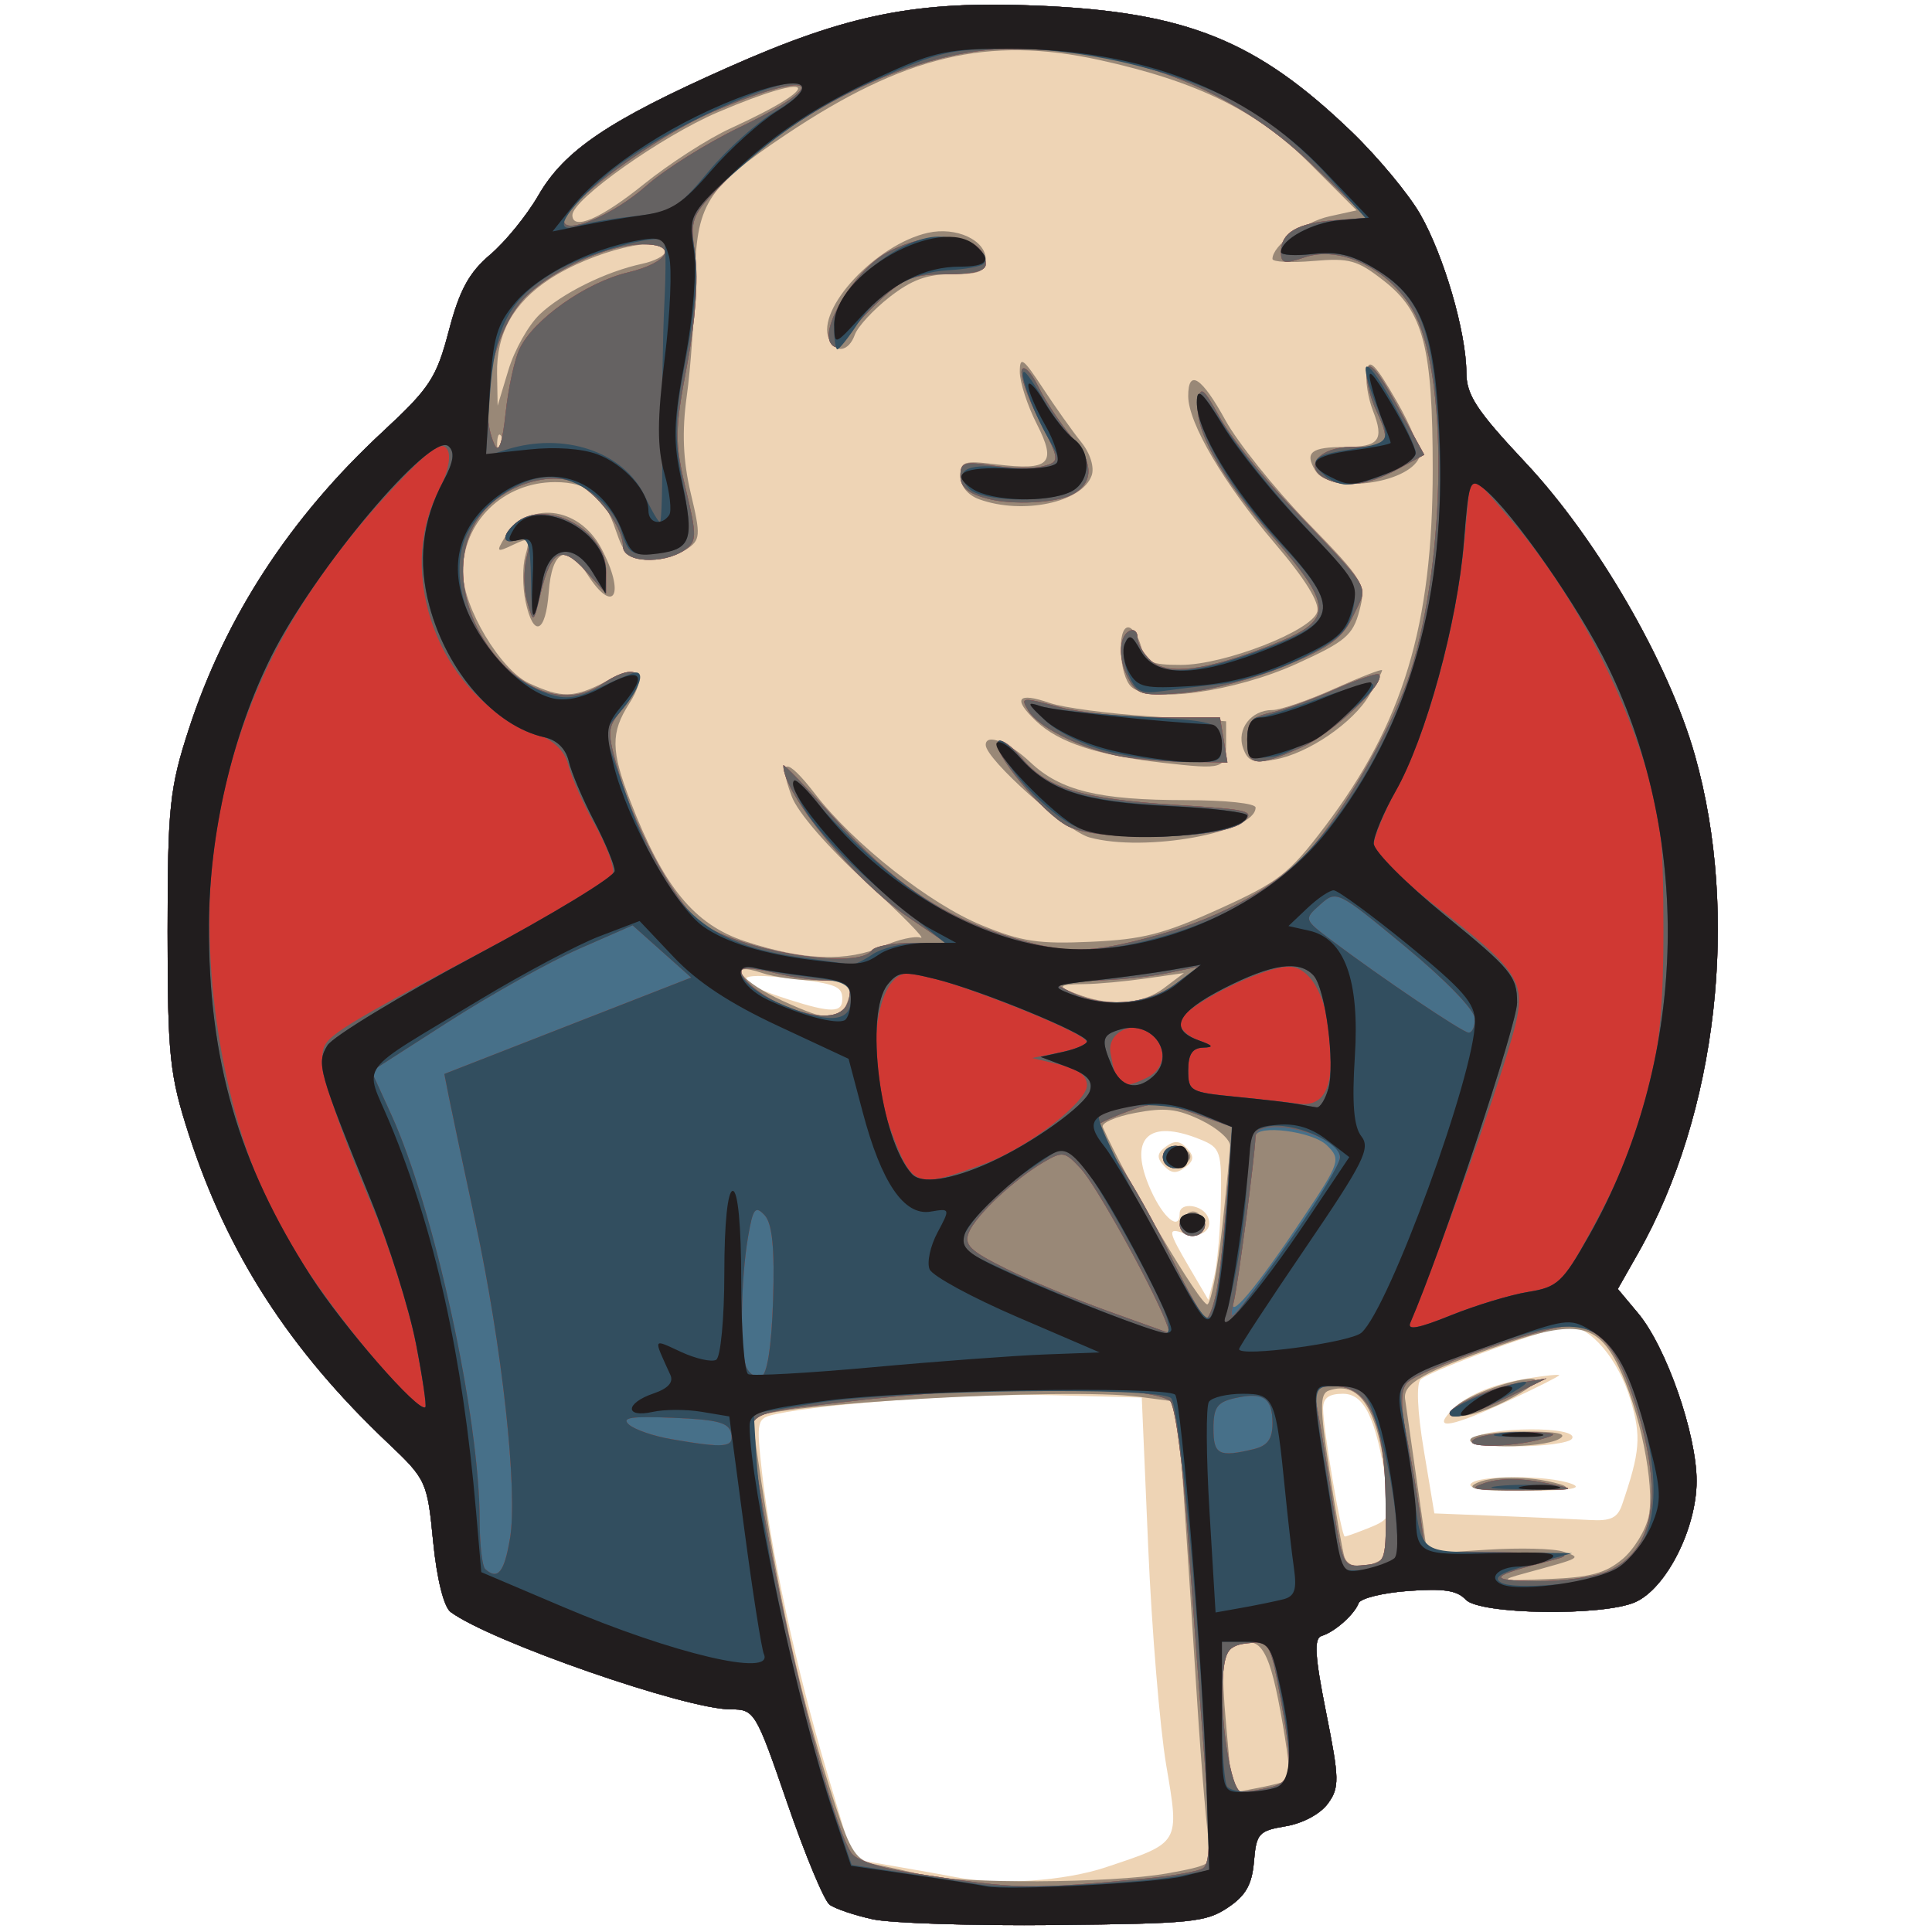 <?xml version="1.0" encoding="UTF-8" standalone="no"?>
<!-- Created with Inkscape (http://www.inkscape.org/) -->

<svg
   xmlns:dc="http://purl.org/dc/elements/1.1/"
   xmlns:cc="http://creativecommons.org/ns#"
   xmlns:rdf="http://www.w3.org/1999/02/22-rdf-syntax-ns#"
   xmlns:svg="http://www.w3.org/2000/svg"
   xmlns="http://www.w3.org/2000/svg"
   xmlns:sodipodi="http://sodipodi.sourceforge.net/DTD/sodipodi-0.dtd"
   xmlns:inkscape="http://www.inkscape.org/namespaces/inkscape"
   width="50mm"
   height="50mm"
   viewBox="0 0 50 50"
   version="1.1"
   id="svg2416"
   inkscape:version="0.92.3 (2405546, 2018-03-11)"
   sodipodi:docname="jenkinsIcon.svg">
  <defs
     id="defs2410" />
  <sodipodi:namedview
     id="base"
     pagecolor="#ffffff"
     bordercolor="#666666"
     borderopacity="1.0"
     inkscape:pageopacity="0.0"
     inkscape:pageshadow="2"
     inkscape:zoom="1.4"
     inkscape:cx="169.88229"
     inkscape:cy="70.994875"
     inkscape:document-units="mm"
     inkscape:current-layer="layer1"
     showgrid="false"
     fit-margin-top="0"
     fit-margin-left="0"
     fit-margin-right="0"
     fit-margin-bottom="0"
     inkscape:window-width="1920"
     inkscape:window-height="1027"
     inkscape:window-x="-8"
     inkscape:window-y="-8"
     inkscape:window-maximized="1" />
  <g
     inkscape:label="Ebene 1"
     inkscape:groupmode="layer"
     id="layer1"
     transform="translate(-83.23,-127.314)">
    <g
       id="g2429"
       transform="matrix(0.825,0,0,0.735,18.902,47.839)">
      <path
         style="fill:#eed4b5;stroke-width:0.265"
         d="m 105.344,175.707 c -0.571,-0.141 -1.177,-0.371 -1.347,-0.513 -0.17,-0.141 -0.766,-1.746 -1.324,-3.567 -0.994,-3.242 -1.03,-3.31 -1.781,-3.31 -1.406,0 -7.535,-2.392 -8.783,-3.428 -0.213,-0.177 -0.434,-1.175 -0.547,-2.47 -0.185,-2.127 -0.215,-2.2 -1.434,-3.495 -3.07,-3.263 -5.016,-6.646 -6.22,-10.811 -0.616,-2.134 -0.677,-2.779 -0.677,-7.18 0,-4.378 0.063,-5.053 0.664,-7.126 1.146,-3.954 3.173,-7.447 6.075,-10.468 1.491,-1.552 1.694,-1.901 2.085,-3.572 0.333,-1.425 0.632,-2.041 1.294,-2.671 0.474,-0.45 1.155,-1.391 1.514,-2.09 0.813,-1.582 2.205,-2.637 5.937,-4.498 3.792,-1.891 5.927,-2.366 9.787,-2.177 4.609,0.225 6.808,1.221 9.778,4.428 0.83,0.896 1.804,2.212 2.165,2.924 0.743,1.466 1.437,4.143 1.442,5.567 0.003,0.792 0.32,1.333 1.86,3.175 2.238,2.677 4.484,7.032 5.307,10.29 1.418,5.613 0.707,12.618 -1.778,17.536 l -0.639,1.264 0.636,0.853 c 0.884,1.185 1.837,4.25 1.837,5.908 0,1.674 -0.954,3.786 -1.928,4.267 -1.019,0.503 -4.877,0.438 -5.315,-0.09 -0.271,-0.327 -0.688,-0.397 -1.805,-0.305 -0.799,0.066 -1.499,0.26 -1.555,0.43 -0.134,0.402 -0.753,1.017 -1.161,1.153 -0.246,0.082 -0.212,0.715 0.141,2.695 0.418,2.343 0.424,2.647 0.054,3.212 -0.239,0.365 -0.787,0.694 -1.323,0.795 -0.845,0.159 -0.92,0.252 -0.994,1.243 -0.061,0.814 -0.259,1.204 -0.827,1.627 -0.685,0.51 -1.131,0.56 -5.424,0.608 -2.573,0.029 -5.144,-0.063 -5.715,-0.204 z m 7.327,-1.833 c 2.334,-0.873 2.305,-0.817 1.886,-3.592 -0.199,-1.321 -0.454,-4.774 -0.565,-7.673 l -0.202,-5.271 -2.778,-0.081 c -2.511,-0.073 -7.093,0.276 -8.696,0.664 -0.608,0.147 -0.621,0.205 -0.441,2.033 0.269,2.741 1.076,6.933 2.021,10.506 l 0.827,3.126 1.358,0.263 c 0.747,0.145 1.597,0.315 1.888,0.379 1.341,0.292 3.39,0.138 4.702,-0.353 z m 8.272,-11.959 c 0.647,-0.295 0.684,-0.402 0.524,-1.521 -0.337,-2.358 -0.694,-3.189 -1.369,-3.189 -0.439,0 -0.62,0.151 -0.62,0.518 0,0.715 0.573,4.509 0.681,4.509 0.048,0 0.401,-0.143 0.784,-0.317 z m 7.915,-0.807 c 0.567,-1.863 0.605,-2.396 0.267,-3.679 -0.377,-1.431 -1.26,-2.605 -1.959,-2.605 -0.482,0 -4.256,1.528 -4.623,1.872 -0.146,0.137 -0.11,1.117 0.092,2.474 l 0.334,2.247 2.025,0.09 c 1.114,0.049 2.398,0.114 2.854,0.143 0.654,0.042 0.867,-0.072 1.01,-0.542 z m -4.75,-0.728 c 0.197,-0.319 2.433,-0.319 3.175,0 0.363,0.156 -0.079,0.233 -1.405,0.246 -1.226,0.012 -1.874,-0.078 -1.77,-0.246 z m 0.013,-1.57 c 0.467,-0.458 3.444,-0.475 3.162,-0.018 -0.09,0.146 -0.895,0.265 -1.788,0.265 -1.008,0 -1.529,-0.094 -1.373,-0.247 z m -0.663,-0.958 c 0.485,-0.584 1.288,-0.976 2.435,-1.187 0.546,-0.101 0.992,-0.151 0.992,-0.113 0,0.038 -0.71,0.439 -1.577,0.891 -1.769,0.92 -2.389,1.058 -1.851,0.409 z m -7.187,-7.418 c 0.029,-1.767 -0.008,-1.894 -0.643,-2.183 -1.652,-0.753 -2.281,-0.032 -1.555,1.782 0.399,0.997 0.906,1.457 0.906,0.822 0,-0.412 0.719,-0.311 0.886,0.124 0.179,0.467 -0.234,0.774 -0.767,0.569 -0.507,-0.195 -0.489,-0.079 0.198,1.236 l 0.582,1.114 0.181,-0.794 c 0.099,-0.437 0.195,-1.638 0.212,-2.67 z m -1.789,-1.261 c -0.231,-0.278 -0.216,-0.437 0.062,-0.668 0.278,-0.231 0.437,-0.216 0.668,0.062 0.231,0.278 0.216,0.437 -0.062,0.668 -0.278,0.231 -0.437,0.216 -0.668,-0.062 z m -10.086,-5.867 c 0,-0.473 -0.21,-0.554 -1.974,-0.766 -1.517,-0.182 -1.381,0.187 0.287,0.782 1.342,0.478 1.687,0.475 1.687,-0.017 z"
         id="path2443"
         inkscape:connector-curvature="0" />
      <path
         style="fill:#998877;stroke-width:0.265"
         d="m 105.344,175.707 c -0.571,-0.141 -1.177,-0.371 -1.347,-0.513 -0.17,-0.141 -0.766,-1.746 -1.324,-3.567 -0.994,-3.242 -1.03,-3.31 -1.781,-3.31 -1.406,0 -7.535,-2.392 -8.783,-3.428 -0.213,-0.177 -0.434,-1.175 -0.547,-2.47 -0.185,-2.127 -0.215,-2.2 -1.434,-3.495 -3.07,-3.263 -5.016,-6.646 -6.22,-10.811 -0.616,-2.134 -0.677,-2.779 -0.677,-7.18 0,-4.378 0.063,-5.053 0.664,-7.126 1.146,-3.954 3.173,-7.447 6.075,-10.468 1.491,-1.552 1.694,-1.901 2.085,-3.572 0.333,-1.425 0.632,-2.041 1.294,-2.671 0.474,-0.45 1.155,-1.391 1.514,-2.09 0.813,-1.582 2.205,-2.637 5.937,-4.498 3.792,-1.891 5.927,-2.366 9.787,-2.177 4.609,0.225 6.808,1.221 9.778,4.428 0.83,0.896 1.804,2.212 2.165,2.924 0.743,1.466 1.437,4.143 1.442,5.567 0.003,0.792 0.32,1.333 1.86,3.175 2.238,2.677 4.484,7.032 5.307,10.29 1.418,5.613 0.707,12.618 -1.778,17.536 l -0.639,1.264 0.636,0.853 c 0.884,1.185 1.837,4.25 1.837,5.908 0,1.674 -0.954,3.786 -1.928,4.267 -1.019,0.503 -4.877,0.438 -5.315,-0.09 -0.271,-0.327 -0.688,-0.397 -1.805,-0.305 -0.799,0.066 -1.499,0.26 -1.555,0.43 -0.134,0.402 -0.753,1.017 -1.161,1.153 -0.246,0.082 -0.212,0.715 0.141,2.695 0.418,2.343 0.424,2.647 0.054,3.212 -0.239,0.365 -0.787,0.694 -1.323,0.795 -0.845,0.159 -0.92,0.252 -0.994,1.243 -0.061,0.814 -0.259,1.204 -0.827,1.627 -0.685,0.51 -1.131,0.56 -5.424,0.608 -2.573,0.029 -5.144,-0.063 -5.715,-0.204 z m 9.214,-1.608 c 1.366,-0.274 1.503,-0.362 1.373,-0.88 -0.079,-0.316 -0.264,-2.709 -0.411,-5.318 -0.146,-2.608 -0.345,-6.017 -0.44,-7.576 l -0.174,-2.834 -1.205,-0.181 c -2.226,-0.334 -11.61,0.252 -12.104,0.755 -0.035,0.036 0.168,1.66 0.452,3.608 0.551,3.777 1.216,6.909 2.128,10.023 0.483,1.65 0.661,1.945 1.251,2.078 0.378,0.085 1.045,0.251 1.481,0.368 1.212,0.326 5.942,0.299 7.647,-0.044 z m 3.846,-3.304 c 0.064,-0.059 -0.055,-1.146 -0.265,-2.415 -0.385,-2.334 -0.681,-2.76 -1.536,-2.21 -0.286,0.184 -0.321,0.738 -0.169,2.66 l 0.192,2.427 0.831,-0.178 c 0.457,-0.098 0.883,-0.226 0.947,-0.285 z m 10.459,-7.761 c 0.364,-0.342 0.737,-1.025 0.829,-1.518 0.202,-1.076 -0.282,-3.751 -0.957,-5.293 -0.656,-1.498 -1.326,-1.638 -3.619,-0.753 -2.48,0.957 -3.136,1.368 -3.065,1.924 0.033,0.26 0.203,1.59 0.377,2.955 l 0.317,2.482 1.872,-0.135 c 1.029,-0.074 2.11,-0.043 2.401,0.069 0.573,0.221 0.601,0.204 -1.191,0.754 -0.854,0.262 -0.797,0.279 0.724,0.21 1.303,-0.059 1.789,-0.205 2.311,-0.696 z m -4.623,-2.653 c 0.465,-0.301 1.707,-0.301 2.646,0 0.474,0.152 0.135,0.218 -1.191,0.234 -1.286,0.015 -1.731,-0.056 -1.455,-0.234 z m -0.132,-1.587 c 0.09,-0.146 0.841,-0.263 1.669,-0.261 1.07,0.003 1.391,0.078 1.109,0.261 -0.535,0.345 -2.992,0.345 -2.778,0 z m -0.512,-1.085 c 0.226,-0.365 1.793,-1.032 2.422,-1.03 0.295,7.9e-4 0.075,0.246 -0.587,0.653 -1.099,0.677 -2.155,0.894 -1.835,0.377 z m -2.292,5.34 c 0.288,-0.182 0.336,-0.671 0.216,-2.179 -0.238,-2.989 -0.823,-4.177 -1.862,-3.778 -0.288,0.11 -0.285,0.605 0.019,2.836 0.202,1.486 0.415,2.851 0.473,3.033 0.122,0.385 0.625,0.423 1.154,0.088 z m -4.991,-11.694 c 0.132,-1.366 0.243,-2.664 0.247,-2.886 0.004,-0.222 -0.407,-0.626 -0.913,-0.899 -0.747,-0.402 -1.134,-0.451 -2.051,-0.257 -0.621,0.131 -1.084,0.357 -1.029,0.502 0.672,1.748 3.126,6.402 3.289,6.239 0.119,-0.119 0.324,-1.333 0.456,-2.699 z m -1.286,-0.116 c 0.12,-0.575 0.589,-0.61 0.697,-0.052 0.056,0.29 -0.074,0.463 -0.346,0.463 -0.254,0 -0.4,-0.171 -0.35,-0.411 z m -0.576,-2.367 c 0,-0.273 0.173,-0.402 0.463,-0.346 0.558,0.107 0.523,0.577 -0.052,0.697 -0.24,0.05 -0.411,-0.096 -0.411,-0.35 z m -9.95,-5.313 c 0.296,-0.771 0.166,-0.904 -0.881,-0.904 -0.573,0 -1.357,-0.12 -1.743,-0.267 -1.172,-0.446 -0.659,0.317 0.67,0.994 1.383,0.705 1.738,0.737 1.953,0.177 z m 9.987,-0.639 0.625,-0.529 -1.191,0.191 c -0.655,0.105 -1.518,0.194 -1.918,0.198 -0.883,0.009 -0.908,0.084 -0.132,0.396 0.988,0.397 1.957,0.303 2.617,-0.256 z m -8.799,-1.48 c 0.464,-0.232 0.989,-0.364 1.165,-0.294 0.176,0.07 -0.591,-0.806 -1.705,-1.947 -1.205,-1.234 -2.154,-2.462 -2.341,-3.031 -0.452,-1.37 -0.171,-1.4 0.738,-0.08 1.22,1.771 3.608,3.881 5.234,4.625 1.252,0.573 1.767,0.66 3.414,0.577 1.626,-0.082 2.275,-0.268 4.016,-1.152 1.867,-0.948 2.203,-1.242 3.325,-2.907 2.458,-3.647 3.382,-7.083 3.382,-12.572 0,-4.301 -0.288,-5.55 -1.53,-6.64 -0.837,-0.735 -1.074,-0.81 -2.217,-0.7 -0.704,0.068 -1.28,0.035 -1.28,-0.073 0,-0.468 0.994,-1.304 1.783,-1.498 l 0.857,-0.212 -1.468,-1.648 c -1.652,-1.854 -3.522,-2.888 -6.596,-3.645 -3.5,-0.863 -6.135,-0.157 -9.853,2.638 -2.497,1.877 -2.804,2.433 -2.842,5.145 -0.017,1.25 -0.132,3.074 -0.254,4.052 -0.155,1.239 -0.117,2.274 0.124,3.411 0.321,1.512 0.31,1.658 -0.145,1.991 -0.27,0.198 -0.807,0.359 -1.193,0.359 -0.585,0 -0.752,-0.17 -1.009,-1.027 -0.375,-1.253 -0.883,-1.707 -1.908,-1.707 -1.623,0 -2.899,1.398 -2.893,3.171 0.004,1.236 1.18,3.446 2.081,3.912 1.02,0.527 1.393,0.52 2.376,-0.044 1.02,-0.586 1.347,-0.259 0.761,0.761 -0.583,1.017 -0.576,1.652 0.038,3.439 1.04,3.023 2.004,4.342 3.605,4.932 1.837,0.677 3.205,0.729 4.335,0.166 z m 6.465,-3.823 c -0.732,-0.225 -3.259,-2.752 -3.259,-3.259 0,-0.42 0.728,-0.101 1.404,0.615 0.944,1 2.147,1.328 4.879,1.33 1.243,7.9e-4 2.183,0.113 2.183,0.26 0,0.882 -3.479,1.586 -5.208,1.053 z m 2.295,-2.63 c -2.05,-0.262 -3.261,-0.709 -3.973,-1.467 -0.748,-0.796 -0.587,-1.033 0.433,-0.637 0.42,0.163 1.836,0.375 3.146,0.47 l 2.381,0.173 v 0.772 c 0,0.906 -0.078,0.933 -1.986,0.689 z m 2.52,-0.519 c -0.211,-0.664 0.251,-1.338 0.916,-1.338 0.253,0 1.131,-0.339 1.952,-0.753 0.821,-0.414 1.492,-0.706 1.492,-0.648 0,0.058 -0.178,0.45 -0.397,0.871 -0.506,0.978 -1.927,2.066 -2.972,2.275 -0.674,0.135 -0.842,0.066 -0.992,-0.407 z m -3.51,-2.16 c -0.376,-0.39 -0.454,-2.089 -0.095,-2.089 0.13,0 0.311,0.298 0.402,0.661 0.143,0.571 0.314,0.661 1.252,0.661 1.36,0 4.101,-1.197 4.276,-1.867 0.084,-0.322 -0.381,-1.165 -1.337,-2.422 -1.586,-2.086 -2.705,-4.221 -2.71,-5.169 -0.004,-0.986 0.424,-0.678 1.166,0.839 0.386,0.789 1.541,2.405 2.566,3.592 1.807,2.091 1.857,2.188 1.635,3.13 -0.201,0.854 -0.439,1.079 -1.956,1.853 -1.95,0.995 -4.621,1.411 -5.2,0.811 z M 94.458,129.294 c -0.095,-0.508 -0.097,-1.229 -0.004,-1.601 0.156,-0.623 0.125,-0.653 -0.388,-0.379 -0.51,0.273 -0.533,0.252 -0.27,-0.239 0.712,-1.33 2.327,-1.14 3.038,0.358 0.772,1.627 0.401,2.391 -0.442,0.91 -0.63,-1.107 -1.107,-0.854 -1.205,0.64 -0.095,1.457 -0.484,1.623 -0.73,0.312 z m 14.238,-3.582 c -0.361,-0.145 -0.595,-0.465 -0.595,-0.813 0,-0.523 0.1,-0.56 1.13,-0.419 1.678,0.23 1.901,-0.022 1.264,-1.426 -0.292,-0.644 -0.531,-1.468 -0.531,-1.832 2.7e-4,-0.566 0.104,-0.484 0.722,0.571 0.397,0.678 0.94,1.535 1.206,1.905 0.281,0.389 0.418,0.885 0.326,1.175 -0.301,0.948 -2.154,1.389 -3.523,0.839 z m 10.536,-1.015 c -0.342,-0.64 -0.129,-0.829 0.936,-0.829 1.069,0 1.235,-0.242 0.874,-1.277 -0.155,-0.445 -0.243,-1.075 -0.195,-1.401 0.068,-0.468 0.265,-0.246 0.934,1.055 0.466,0.906 0.787,1.805 0.713,1.997 -0.36,0.937 -2.82,1.281 -3.261,0.455 z m -15.257,-4.634 c -0.406,-1.058 1.486,-3.332 3.109,-3.737 0.886,-0.221 1.811,0.257 1.811,0.937 0,0.429 -0.183,0.52 -1.049,0.52 -0.793,0 -1.274,0.198 -1.972,0.81 -0.507,0.446 -0.996,1.041 -1.085,1.323 -0.19,0.597 -0.611,0.673 -0.813,0.147 z m -10.246,3.491 c -0.084,-0.211 -0.147,-0.148 -0.16,0.16 -0.011,0.279 0.051,0.435 0.139,0.347 0.088,-0.088 0.097,-0.316 0.021,-0.507 z m 1.169,-4.349 c 0.695,-0.745 2.078,-1.513 3.214,-1.786 0.4,-0.096 0.728,-0.292 0.728,-0.434 0,-0.641 -2.283,-0.025 -3.638,0.981 -1.128,0.837 -1.657,1.909 -1.636,3.31 l 0.018,1.138 0.34,-1.264 c 0.187,-0.695 0.625,-1.57 0.974,-1.944 z m 3.272,-4.59 c 0.799,-0.724 2.021,-1.607 2.715,-1.963 3.059,-1.57 2.714,-2.059 -0.4,-0.567 -1.747,0.837 -4.556,3.068 -4.556,3.618 0,0.562 0.903,0.124 2.241,-1.088 z"
         id="path2441"
         inkscape:connector-curvature="0" />
      <path
         style="fill:#477089;stroke-width:0.265"
         d="m 105.344,175.707 c -0.571,-0.141 -1.177,-0.371 -1.347,-0.513 -0.17,-0.141 -0.766,-1.746 -1.324,-3.567 -0.994,-3.242 -1.03,-3.31 -1.781,-3.31 -1.406,0 -7.535,-2.392 -8.783,-3.428 -0.213,-0.177 -0.434,-1.175 -0.547,-2.47 -0.185,-2.127 -0.215,-2.2 -1.434,-3.495 -3.07,-3.263 -5.016,-6.646 -6.22,-10.811 -0.616,-2.134 -0.677,-2.779 -0.677,-7.18 0,-4.378 0.063,-5.053 0.664,-7.126 1.146,-3.954 3.173,-7.447 6.075,-10.468 1.491,-1.552 1.694,-1.901 2.085,-3.572 0.333,-1.425 0.632,-2.041 1.294,-2.671 0.474,-0.45 1.155,-1.391 1.514,-2.09 0.813,-1.582 2.205,-2.637 5.937,-4.498 3.792,-1.891 5.927,-2.366 9.787,-2.177 4.609,0.225 6.808,1.221 9.778,4.428 0.83,0.896 1.804,2.212 2.165,2.924 0.743,1.466 1.437,4.143 1.442,5.567 0.003,0.792 0.32,1.333 1.86,3.175 2.238,2.677 4.484,7.032 5.307,10.29 1.418,5.613 0.707,12.618 -1.778,17.536 l -0.639,1.264 0.636,0.853 c 0.884,1.185 1.837,4.25 1.837,5.908 0,1.674 -0.954,3.786 -1.928,4.267 -1.019,0.503 -4.877,0.438 -5.315,-0.09 -0.271,-0.327 -0.688,-0.397 -1.805,-0.305 -0.799,0.066 -1.499,0.26 -1.555,0.43 -0.134,0.402 -0.753,1.017 -1.161,1.153 -0.246,0.082 -0.212,0.715 0.141,2.695 0.418,2.343 0.424,2.647 0.054,3.212 -0.239,0.365 -0.787,0.694 -1.323,0.795 -0.845,0.159 -0.92,0.252 -0.994,1.243 -0.061,0.814 -0.259,1.204 -0.827,1.627 -0.685,0.51 -1.131,0.56 -5.424,0.608 -2.573,0.029 -5.144,-0.063 -5.715,-0.204 z m 8.581,-1.435 c 0.802,-0.085 1.6,-0.243 1.773,-0.35 0.239,-0.148 0.257,-1.032 0.075,-3.627 -0.132,-1.887 -0.372,-5.513 -0.533,-8.056 -0.171,-2.707 -0.41,-4.698 -0.578,-4.801 -0.949,-0.587 -5.63,-0.557 -10.265,0.064 -3.059,0.41 -2.962,0.348 -2.773,1.777 0.685,5.172 2.315,12.717 3.039,14.07 0.15,0.281 0.874,0.547 2.034,0.748 3.25,0.564 3.511,0.57 7.227,0.175 z m 3.9,-3.21 c 0.697,-0.187 0.734,-0.612 0.29,-3.302 -0.292,-1.771 -0.335,-1.847 -0.992,-1.771 -0.572,0.067 -0.701,0.234 -0.775,1.006 -0.143,1.492 0.228,4.234 0.573,4.23 0.17,-0.002 0.578,-0.075 0.905,-0.163 z m 10.611,-7.619 c 1.437,-0.743 1.727,-2.683 0.865,-5.789 -0.567,-2.044 -1.151,-2.83 -2.102,-2.83 -0.818,0 -4.689,1.52 -5.085,1.997 -0.205,0.247 -0.21,0.794 -0.016,1.887 0.15,0.847 0.343,2.105 0.43,2.797 l 0.158,1.257 2.431,0.027 c 2.081,0.023 2.298,0.065 1.505,0.289 -1.943,0.551 -2.039,0.705 -0.45,0.724 0.846,0.01 1.862,-0.151 2.264,-0.359 z m -3.876,-3.101 c 0.464,-0.17 1.114,-0.172 1.852,-0.007 1.107,0.248 1.088,0.254 -0.715,0.262 -1.521,0.006 -1.724,-0.039 -1.137,-0.254 z m -0.319,-1.549 c 0.218,-0.141 0.933,-0.246 1.587,-0.234 0.987,0.018 1.078,0.059 0.529,0.234 -1,0.32 -2.612,0.32 -2.117,0 z m -0.794,-0.896 c 0,-0.259 1.29,-0.904 2.121,-1.061 l 0.922,-0.174 -1.191,0.657 c -1.087,0.599 -1.852,0.838 -1.852,0.579 z m -2.007,3.012 c -0.028,-2.714 -0.534,-3.969 -1.601,-3.969 -0.627,0 -0.671,0.072 -0.532,0.86 0.084,0.473 0.294,1.908 0.468,3.189 0.31,2.281 0.33,2.327 1.002,2.249 0.68,-0.079 0.685,-0.099 0.663,-2.329 z m -6.908,-6.284 c -0.497,-1.374 -2.189,-4.784 -2.652,-5.344 -0.504,-0.611 -0.571,-0.624 -1.165,-0.233 -0.934,0.616 -2.121,1.866 -2.346,2.468 -0.165,0.442 0.025,0.652 1.156,1.281 0.744,0.413 2.187,1.087 3.206,1.497 1.019,0.41 1.878,0.756 1.91,0.77 0.032,0.014 -0.018,-0.184 -0.11,-0.438 z m 1.608,-1.058 c 0.093,-0.546 0.242,-2.064 0.329,-3.373 l 0.159,-2.381 -1.173,-0.469 c -1.075,-0.43 -1.254,-0.435 -2.147,-0.063 -0.536,0.224 -0.974,0.461 -0.974,0.526 0,0.066 0.327,0.642 0.728,1.28 0.4,0.638 1.144,2.129 1.654,3.313 0.509,1.184 1,2.154 1.09,2.156 0.09,0.002 0.24,-0.443 0.334,-0.989 z m -1.159,-2.315 c 0,-0.218 0.179,-0.397 0.397,-0.397 0.218,0 0.397,0.179 0.397,0.397 0,0.218 -0.179,0.397 -0.397,0.397 -0.218,0 -0.397,-0.179 -0.397,-0.397 z m -0.529,-2.381 c 0,-0.218 0.179,-0.397 0.397,-0.397 0.218,0 0.397,0.179 0.397,0.397 0,0.218 -0.179,0.397 -0.397,0.397 -0.218,0 -0.397,-0.179 -0.397,-0.397 z m 4.38,2.167 c 1.185,-1.989 1.213,-2.085 0.766,-2.58 -0.45,-0.498 -2.23,-0.748 -2.24,-0.315 -0.017,0.713 -0.559,5.322 -0.677,5.755 -0.222,0.81 0.678,-0.386 2.151,-2.86 z m -14.217,-7.79 c 0.071,-0.497 -0.039,-0.595 -0.663,-0.595 -0.411,0 -1.156,-0.117 -1.655,-0.26 -0.499,-0.143 -0.961,-0.205 -1.028,-0.139 -0.217,0.217 0.559,0.957 1.391,1.327 1.139,0.507 1.853,0.385 1.955,-0.333 z m 10.218,-0.456 0.777,-0.635 -1.042,0.242 c -0.573,0.133 -1.637,0.249 -2.365,0.257 -1.282,0.015 -1.302,0.028 -0.661,0.394 1.015,0.58 2.398,0.472 3.291,-0.257 z m -9.508,-1.198 c 0.09,-0.146 0.65,-0.265 1.244,-0.265 h 1.081 l -1.173,-0.896 c -1.702,-1.3 -3.93,-4.335 -3.93,-5.355 0,-0.072 0.726,0.771 1.613,1.874 1.811,2.252 3.317,3.403 5.414,4.14 1.799,0.632 2.559,0.629 4.653,-0.018 2.2,-0.68 3.975,-1.829 5.003,-3.238 1.148,-1.573 2.51,-4.329 2.989,-6.048 1.139,-4.084 1.176,-10.591 0.073,-12.744 -0.736,-1.437 -2.265,-2.279 -3.377,-1.859 -0.659,0.249 -0.758,0.224 -0.758,-0.188 0,-0.676 0.516,-1.016 1.691,-1.114 l 1.023,-0.086 -1.747,-1.884 c -2.497,-2.693 -5.724,-4.077 -9.472,-4.063 -2.803,0.011 -6.573,1.977 -8.936,4.662 -1.071,1.217 -1.1,1.298 -0.935,2.62 0.104,0.836 0.005,2.336 -0.257,3.874 -0.382,2.245 -0.386,2.702 -0.038,4.338 0.356,1.669 0.352,1.858 -0.046,2.16 -0.673,0.511 -1.921,0.426 -1.923,-0.132 -0.002,-0.79 -1.007,-2.16 -1.716,-2.338 -0.948,-0.238 -2.226,0.364 -2.811,1.325 -1.728,2.834 1.48,7.668 3.882,5.85 1.136,-0.859 1.528,-0.332 0.644,0.864 -0.509,0.688 -0.514,0.786 -0.121,2.295 0.55,2.111 1.929,4.86 2.688,5.357 1.493,0.979 4.83,1.531 5.24,0.868 z m 6.162,-4.365 c -0.81,-0.455 -2.472,-2.72 -2.198,-2.995 0.099,-0.099 0.428,0.163 0.733,0.58 0.779,1.069 1.88,1.447 4.818,1.654 2.341,0.165 2.52,0.215 2.133,0.602 -0.603,0.603 -4.496,0.715 -5.486,0.159 z m 1.511,-2.497 c -1.19,-0.29 -2.464,-1.018 -2.765,-1.58 -0.256,-0.478 -0.217,-0.484 0.96,-0.13 0.675,0.203 2.088,0.369 3.14,0.369 h 1.912 l 0.117,0.794 0.116,0.794 -1.343,-0.027 c -0.739,-0.015 -1.7,-0.114 -2.137,-0.22 z m 4.101,-0.541 c 0,-0.642 0.136,-0.821 0.728,-0.964 0.4,-0.096 1.305,-0.464 2.011,-0.817 0.706,-0.353 1.331,-0.593 1.39,-0.535 0.265,0.265 -1.456,2.088 -2.426,2.569 -1.44,0.716 -1.702,0.677 -1.702,-0.254 z m -3.677,-2.07 c -0.364,-0.68 -0.378,-1.555 -0.028,-1.771 0.146,-0.09 0.265,0.014 0.265,0.23 0,0.216 0.19,0.584 0.423,0.816 0.517,0.517 1.727,0.345 3.718,-0.529 2.029,-0.89 2.044,-1.323 0.128,-3.8 -1.711,-2.212 -2.513,-3.847 -2.371,-4.835 0.076,-0.527 0.172,-0.444 0.679,0.587 0.325,0.661 1.277,2.012 2.115,3.002 2.753,3.252 2.547,2.859 2.084,3.966 -0.336,0.803 -0.712,1.119 -2.122,1.779 -0.942,0.441 -2.363,0.869 -3.157,0.951 -1.272,0.131 -1.478,0.084 -1.736,-0.397 z m -18.909,-2.797 c -0.108,-0.419 -0.117,-1.121 -0.02,-1.561 0.146,-0.666 0.104,-0.772 -0.251,-0.636 -0.502,0.193 -0.561,-0.109 -0.109,-0.561 0.929,-0.929 2.859,0.209 2.856,1.684 l -0.001,0.777 -0.64,-0.794 c -0.755,-0.936 -1.087,-0.749 -1.415,0.798 -0.223,1.054 -0.223,1.054 -0.419,0.292 z m 14.45,-3.633 c -0.611,-0.178 -0.86,-0.409 -0.86,-0.796 0,-0.488 0.109,-0.526 1.047,-0.368 0.576,0.097 1.281,0.103 1.568,0.012 0.507,-0.161 0.504,-0.202 -0.142,-1.612 -0.364,-0.796 -0.611,-1.594 -0.547,-1.774 0.064,-0.18 0.298,0.089 0.522,0.599 0.224,0.509 0.712,1.33 1.086,1.823 0.652,0.861 0.641,1.573 -0.029,1.968 -0.509,0.299 -1.868,0.376 -2.644,0.149 z m 10.545,-0.742 c -0.646,-0.409 -0.12,-1.081 0.846,-1.081 1.178,0 1.269,-0.139 0.809,-1.239 -0.214,-0.512 -0.353,-1.169 -0.308,-1.46 0.056,-0.367 0.344,0.007 0.94,1.222 l 0.859,1.751 -0.859,0.524 c -0.923,0.563 -1.695,0.659 -2.287,0.284 z m -15.472,-4.731 c -0.343,-0.555 0.769,-2.58 1.75,-3.186 1.434,-0.886 3.111,-0.667 3.111,0.407 0,0.232 -0.395,0.344 -1.217,0.344 -1.029,0 -1.346,0.134 -2.051,0.866 -0.458,0.476 -0.961,1.095 -1.117,1.374 -0.198,0.354 -0.342,0.413 -0.477,0.195 z m -9.763,0.194 c 0.436,-1.034 2.083,-2.339 3.394,-2.689 1.305,-0.349 1.6,-1.002 0.448,-0.993 -1.027,0.008 -2.712,0.845 -3.593,1.783 -1.046,1.114 -1.595,3.904 -1.037,5.267 0.134,0.327 0.248,-0.033 0.35,-1.103 0.083,-0.873 0.28,-1.893 0.438,-2.265 z M 98.245,114.674 c 0.574,-0.574 1.895,-1.504 2.936,-2.066 3.02,-1.631 2.321,-2.065 -0.862,-0.534 -1.754,0.844 -4.654,3.226 -4.654,3.823 0,0.536 1.559,-0.203 2.579,-1.223 z"
         id="path2439"
         inkscape:connector-curvature="0" />
      <path
         style="fill:#d03833;stroke-width:0.265"
         d="m 105.344,175.707 c -0.571,-0.141 -1.177,-0.371 -1.347,-0.513 -0.17,-0.141 -0.766,-1.746 -1.324,-3.567 -0.994,-3.242 -1.03,-3.31 -1.781,-3.31 -1.406,0 -7.535,-2.392 -8.783,-3.428 -0.213,-0.177 -0.434,-1.175 -0.547,-2.47 -0.185,-2.127 -0.215,-2.2 -1.434,-3.495 -3.07,-3.263 -5.016,-6.646 -6.22,-10.811 -0.616,-2.134 -0.677,-2.779 -0.677,-7.18 0,-4.378 0.063,-5.053 0.664,-7.126 1.146,-3.954 3.173,-7.447 6.075,-10.468 1.491,-1.552 1.694,-1.901 2.085,-3.572 0.333,-1.425 0.632,-2.041 1.294,-2.671 0.474,-0.45 1.155,-1.391 1.514,-2.09 0.813,-1.582 2.205,-2.637 5.937,-4.498 3.792,-1.891 5.927,-2.366 9.787,-2.177 4.609,0.225 6.808,1.221 9.778,4.428 0.83,0.896 1.804,2.212 2.165,2.924 0.743,1.466 1.437,4.143 1.442,5.567 0.003,0.792 0.32,1.333 1.86,3.175 2.238,2.677 4.484,7.032 5.307,10.29 1.418,5.613 0.707,12.618 -1.778,17.536 l -0.639,1.264 0.636,0.853 c 0.884,1.185 1.837,4.25 1.837,5.908 0,1.674 -0.954,3.786 -1.928,4.267 -1.019,0.503 -4.877,0.438 -5.315,-0.09 -0.271,-0.327 -0.688,-0.397 -1.805,-0.305 -0.799,0.066 -1.499,0.26 -1.555,0.43 -0.134,0.402 -0.753,1.017 -1.161,1.153 -0.246,0.082 -0.212,0.715 0.141,2.695 0.418,2.343 0.424,2.647 0.054,3.212 -0.239,0.365 -0.787,0.694 -1.323,0.795 -0.845,0.159 -0.92,0.252 -0.994,1.243 -0.061,0.814 -0.259,1.204 -0.827,1.627 -0.685,0.51 -1.131,0.56 -5.424,0.608 -2.573,0.029 -5.144,-0.063 -5.715,-0.204 z m 8.581,-1.435 c 0.802,-0.085 1.6,-0.243 1.773,-0.35 0.239,-0.148 0.257,-1.032 0.075,-3.627 -0.132,-1.887 -0.372,-5.513 -0.533,-8.056 -0.171,-2.707 -0.41,-4.698 -0.578,-4.801 -0.949,-0.587 -5.63,-0.557 -10.265,0.064 -3.059,0.41 -2.962,0.348 -2.773,1.777 0.685,5.172 2.315,12.717 3.039,14.07 0.15,0.281 0.874,0.547 2.034,0.748 3.25,0.564 3.511,0.57 7.227,0.175 z m 3.9,-3.21 c 0.697,-0.187 0.734,-0.612 0.29,-3.302 -0.292,-1.771 -0.335,-1.847 -0.992,-1.771 -0.572,0.067 -0.701,0.234 -0.775,1.006 -0.143,1.492 0.228,4.234 0.573,4.23 0.17,-0.002 0.578,-0.075 0.905,-0.163 z m 10.611,-7.619 c 1.437,-0.743 1.727,-2.683 0.865,-5.789 -0.567,-2.044 -1.151,-2.83 -2.102,-2.83 -0.818,0 -4.689,1.52 -5.085,1.997 -0.205,0.247 -0.21,0.794 -0.016,1.887 0.15,0.847 0.343,2.105 0.43,2.797 l 0.158,1.257 2.431,0.027 c 2.081,0.023 2.298,0.065 1.505,0.289 -1.943,0.551 -2.039,0.705 -0.45,0.724 0.846,0.01 1.862,-0.151 2.264,-0.359 z m -3.876,-3.101 c 0.464,-0.17 1.114,-0.172 1.852,-0.007 1.107,0.248 1.088,0.254 -0.715,0.262 -1.521,0.006 -1.724,-0.039 -1.137,-0.254 z m -0.319,-1.549 c 0.218,-0.141 0.933,-0.246 1.587,-0.234 0.987,0.018 1.078,0.059 0.529,0.234 -1,0.32 -2.612,0.32 -2.117,0 z m -0.794,-0.896 c 0,-0.259 1.29,-0.904 2.121,-1.061 l 0.922,-0.174 -1.191,0.657 c -1.087,0.599 -1.852,0.838 -1.852,0.579 z m -29.476,4.401 c 0.252,-1.669 -0.246,-6.761 -1.093,-11.179 -0.377,-1.965 -0.749,-3.933 -0.826,-4.374 l -0.141,-0.802 3.872,-1.697 3.872,-1.697 -0.919,-0.919 -0.919,-0.919 -1.674,0.824 c -0.921,0.453 -2.764,1.609 -4.096,2.568 l -2.421,1.744 0.623,1.533 c 1.345,3.31 2.771,10.663 2.771,14.287 0,0.844 0.079,1.614 0.176,1.711 0.394,0.394 0.594,0.115 0.775,-1.08 z m 27.468,-1.389 c -0.028,-2.714 -0.534,-3.969 -1.601,-3.969 -0.627,0 -0.671,0.072 -0.532,0.86 0.084,0.473 0.294,1.908 0.468,3.189 0.31,2.281 0.33,2.327 1.002,2.249 0.68,-0.079 0.685,-0.099 0.663,-2.329 z m -4.144,-1.754 c 0.439,-0.118 0.595,-0.356 0.595,-0.907 0,-0.9 -0.284,-1.115 -1.178,-0.89 -0.556,0.14 -0.674,0.326 -0.674,1.066 0,0.926 0.167,1.023 1.257,0.731 z m -16.387,-0.561 c -0.071,-0.374 -0.418,-0.478 -1.805,-0.543 -1.337,-0.062 -1.647,-0.01 -1.4,0.238 0.175,0.175 0.77,0.406 1.323,0.513 1.696,0.328 1.978,0.297 1.882,-0.207 z m 1.316,-4.679 c 0.053,-1.816 -0.025,-2.708 -0.265,-2.997 -0.292,-0.352 -0.366,-0.244 -0.519,0.755 -0.233,1.521 -0.262,4.05 -0.053,4.596 0.091,0.236 0.299,0.385 0.463,0.331 0.187,-0.062 0.327,-1.064 0.374,-2.684 z m 12.308,0.71 c -0.497,-1.374 -2.189,-4.784 -2.652,-5.344 -0.504,-0.611 -0.571,-0.624 -1.165,-0.233 -0.934,0.616 -2.121,1.866 -2.346,2.468 -0.165,0.442 0.025,0.652 1.156,1.281 0.744,0.413 2.187,1.087 3.206,1.497 1.019,0.41 1.878,0.756 1.91,0.77 0.032,0.014 -0.018,-0.184 -0.11,-0.438 z m 1.608,-1.058 c 0.093,-0.546 0.242,-2.064 0.329,-3.373 l 0.159,-2.381 -1.173,-0.469 c -1.075,-0.43 -1.254,-0.435 -2.147,-0.063 -0.536,0.224 -0.974,0.461 -0.974,0.526 0,0.066 0.327,0.642 0.728,1.28 0.4,0.638 1.144,2.129 1.654,3.313 0.509,1.184 1,2.154 1.09,2.156 0.09,0.002 0.24,-0.443 0.334,-0.989 z m -1.159,-2.315 c 0,-0.218 0.179,-0.397 0.397,-0.397 0.218,0 0.397,0.179 0.397,0.397 0,0.218 -0.179,0.397 -0.397,0.397 -0.218,0 -0.397,-0.179 -0.397,-0.397 z m -0.529,-2.381 c 0,-0.218 0.179,-0.397 0.397,-0.397 0.218,0 0.397,0.179 0.397,0.397 0,0.218 -0.179,0.397 -0.397,0.397 -0.218,0 -0.397,-0.179 -0.397,-0.397 z m 4.461,2.178 c 0.602,-0.985 1.095,-1.964 1.095,-2.176 0,-0.809 -2.63,-1.515 -2.65,-0.712 -0.017,0.677 -0.554,5.248 -0.684,5.823 -0.149,0.661 -0.117,0.647 0.492,-0.218 0.359,-0.509 1.145,-1.732 1.747,-2.717 z m 5.328,-7.05 c 0,-0.294 -0.911,-1.353 -2.168,-2.521 -2.154,-2.001 -2.172,-2.011 -2.687,-1.496 -0.515,0.515 -0.513,0.524 0.366,1.264 1.592,1.341 4.088,3.228 4.291,3.243 0.109,0.008 0.198,-0.212 0.198,-0.491 z m -19.627,-0.751 c 0.071,-0.497 -0.039,-0.595 -0.663,-0.595 -0.411,0 -1.156,-0.117 -1.655,-0.26 -0.499,-0.143 -0.961,-0.205 -1.028,-0.139 -0.217,0.217 0.559,0.957 1.391,1.327 1.139,0.507 1.853,0.385 1.955,-0.333 z m 10.218,-0.456 0.777,-0.635 -1.042,0.242 c -0.573,0.133 -1.637,0.249 -2.365,0.257 -1.282,0.015 -1.302,0.028 -0.661,0.394 1.015,0.58 2.398,0.472 3.291,-0.257 z m -9.508,-1.198 c 0.09,-0.146 0.65,-0.265 1.244,-0.265 h 1.081 l -1.173,-0.896 c -1.702,-1.3 -3.93,-4.335 -3.93,-5.355 0,-0.072 0.726,0.771 1.613,1.874 1.811,2.252 3.317,3.403 5.414,4.14 1.799,0.632 2.559,0.629 4.653,-0.018 2.2,-0.68 3.975,-1.829 5.003,-3.238 1.148,-1.573 2.51,-4.329 2.989,-6.048 1.139,-4.084 1.176,-10.591 0.073,-12.744 -0.736,-1.437 -2.265,-2.279 -3.377,-1.859 -0.659,0.249 -0.758,0.224 -0.758,-0.188 0,-0.676 0.516,-1.016 1.691,-1.114 l 1.023,-0.086 -1.747,-1.884 c -2.497,-2.693 -5.724,-4.077 -9.472,-4.063 -2.803,0.011 -6.573,1.977 -8.936,4.662 -1.071,1.217 -1.1,1.298 -0.935,2.62 0.104,0.836 0.005,2.336 -0.257,3.874 -0.382,2.245 -0.386,2.702 -0.038,4.338 0.356,1.669 0.352,1.858 -0.046,2.16 -0.673,0.511 -1.921,0.426 -1.923,-0.132 -0.002,-0.79 -1.007,-2.16 -1.716,-2.338 -0.948,-0.238 -2.226,0.364 -2.811,1.325 -1.728,2.834 1.48,7.668 3.882,5.85 1.136,-0.859 1.528,-0.332 0.644,0.864 -0.509,0.688 -0.514,0.786 -0.121,2.295 0.55,2.111 1.929,4.86 2.688,5.357 1.493,0.979 4.83,1.531 5.24,0.868 z m 6.162,-4.365 c -0.81,-0.455 -2.472,-2.72 -2.198,-2.995 0.099,-0.099 0.428,0.163 0.733,0.58 0.779,1.069 1.88,1.447 4.818,1.654 2.341,0.165 2.52,0.215 2.133,0.602 -0.603,0.603 -4.496,0.715 -5.486,0.159 z m 1.511,-2.497 c -1.19,-0.29 -2.464,-1.018 -2.765,-1.58 -0.256,-0.478 -0.217,-0.484 0.96,-0.13 0.675,0.203 2.088,0.369 3.14,0.369 h 1.912 l 0.117,0.794 0.116,0.794 -1.343,-0.027 c -0.739,-0.015 -1.7,-0.114 -2.137,-0.22 z m 4.101,-0.541 c 0,-0.642 0.136,-0.821 0.728,-0.964 0.4,-0.096 1.305,-0.464 2.011,-0.817 0.706,-0.353 1.331,-0.593 1.39,-0.535 0.265,0.265 -1.456,2.088 -2.426,2.569 -1.44,0.716 -1.702,0.677 -1.702,-0.254 z m -3.677,-2.07 c -0.364,-0.68 -0.378,-1.555 -0.028,-1.771 0.146,-0.09 0.265,0.014 0.265,0.23 0,0.216 0.19,0.584 0.423,0.816 0.517,0.517 1.727,0.345 3.718,-0.529 2.029,-0.89 2.044,-1.323 0.128,-3.8 -1.711,-2.212 -2.513,-3.847 -2.371,-4.835 0.076,-0.527 0.172,-0.444 0.679,0.587 0.325,0.661 1.277,2.012 2.115,3.002 2.753,3.252 2.547,2.859 2.084,3.966 -0.336,0.803 -0.712,1.119 -2.122,1.779 -0.942,0.441 -2.363,0.869 -3.157,0.951 -1.272,0.131 -1.478,0.084 -1.736,-0.397 z m -18.909,-2.797 c -0.108,-0.419 -0.117,-1.121 -0.02,-1.561 0.146,-0.666 0.104,-0.772 -0.251,-0.636 -0.502,0.193 -0.561,-0.109 -0.109,-0.561 0.929,-0.929 2.859,0.209 2.856,1.684 l -0.001,0.777 -0.64,-0.794 c -0.755,-0.936 -1.087,-0.749 -1.415,0.798 -0.223,1.054 -0.223,1.054 -0.419,0.292 z m 14.45,-3.633 c -0.611,-0.178 -0.86,-0.409 -0.86,-0.796 0,-0.488 0.109,-0.526 1.047,-0.368 0.576,0.097 1.281,0.103 1.568,0.012 0.507,-0.161 0.504,-0.202 -0.142,-1.612 -0.364,-0.796 -0.611,-1.594 -0.547,-1.774 0.064,-0.18 0.298,0.089 0.522,0.599 0.224,0.509 0.712,1.33 1.086,1.823 0.652,0.861 0.641,1.573 -0.029,1.968 -0.509,0.299 -1.868,0.376 -2.644,0.149 z m 10.545,-0.742 c -0.646,-0.409 -0.12,-1.081 0.846,-1.081 1.178,0 1.269,-0.139 0.809,-1.239 -0.214,-0.512 -0.353,-1.169 -0.308,-1.46 0.056,-0.367 0.344,0.007 0.94,1.222 l 0.859,1.751 -0.859,0.524 c -0.923,0.563 -1.695,0.659 -2.287,0.284 z m -15.472,-4.731 c -0.343,-0.555 0.769,-2.58 1.75,-3.186 1.434,-0.886 3.111,-0.667 3.111,0.407 0,0.232 -0.395,0.344 -1.217,0.344 -1.029,0 -1.346,0.134 -2.051,0.866 -0.458,0.476 -0.961,1.095 -1.117,1.374 -0.198,0.354 -0.342,0.413 -0.477,0.195 z m -9.763,0.194 c 0.436,-1.034 2.083,-2.339 3.394,-2.689 1.305,-0.349 1.6,-1.002 0.448,-0.993 -1.027,0.008 -2.712,0.845 -3.593,1.783 -1.046,1.114 -1.595,3.904 -1.037,5.267 0.134,0.327 0.248,-0.033 0.35,-1.103 0.083,-0.873 0.28,-1.893 0.438,-2.265 z M 98.245,114.674 c 0.574,-0.574 1.895,-1.504 2.936,-2.066 3.02,-1.631 2.321,-2.065 -0.862,-0.534 -1.754,0.844 -4.654,3.226 -4.654,3.823 0,0.536 1.559,-0.203 2.579,-1.223 z"
         id="path2437"
         inkscape:connector-curvature="0" />
      <path
         style="fill:#656262;stroke-width:0.265"
         d="m 105.344,175.707 c -0.571,-0.141 -1.177,-0.371 -1.347,-0.513 -0.17,-0.141 -0.766,-1.746 -1.324,-3.567 -0.994,-3.242 -1.03,-3.31 -1.781,-3.31 -1.406,0 -7.535,-2.392 -8.783,-3.428 -0.213,-0.177 -0.434,-1.175 -0.547,-2.47 -0.185,-2.127 -0.215,-2.2 -1.434,-3.495 -3.07,-3.263 -5.016,-6.646 -6.22,-10.811 -0.616,-2.134 -0.677,-2.779 -0.677,-7.18 0,-4.378 0.063,-5.053 0.664,-7.126 1.146,-3.954 3.173,-7.447 6.075,-10.468 1.491,-1.552 1.694,-1.901 2.085,-3.572 0.333,-1.425 0.632,-2.041 1.294,-2.671 0.474,-0.45 1.155,-1.391 1.514,-2.09 0.813,-1.582 2.205,-2.637 5.937,-4.498 3.792,-1.891 5.927,-2.366 9.787,-2.177 4.609,0.225 6.808,1.221 9.778,4.428 0.83,0.896 1.804,2.212 2.165,2.924 0.743,1.466 1.437,4.143 1.442,5.567 0.003,0.792 0.32,1.333 1.86,3.175 2.238,2.677 4.484,7.032 5.307,10.29 1.418,5.613 0.707,12.618 -1.778,17.536 l -0.639,1.264 0.636,0.853 c 0.884,1.185 1.837,4.25 1.837,5.908 0,1.674 -0.954,3.786 -1.928,4.267 -1.019,0.503 -4.877,0.438 -5.315,-0.09 -0.271,-0.327 -0.688,-0.397 -1.805,-0.305 -0.799,0.066 -1.499,0.26 -1.555,0.43 -0.134,0.402 -0.753,1.017 -1.161,1.153 -0.246,0.082 -0.212,0.715 0.141,2.695 0.418,2.343 0.424,2.647 0.054,3.212 -0.239,0.365 -0.787,0.694 -1.323,0.795 -0.845,0.159 -0.92,0.252 -0.994,1.243 -0.061,0.814 -0.259,1.204 -0.827,1.627 -0.685,0.51 -1.131,0.56 -5.424,0.608 -2.573,0.029 -5.144,-0.063 -5.715,-0.204 z m 8.581,-1.435 c 0.802,-0.085 1.6,-0.243 1.773,-0.35 0.239,-0.148 0.257,-1.032 0.075,-3.627 -0.132,-1.887 -0.372,-5.513 -0.533,-8.056 -0.171,-2.707 -0.41,-4.698 -0.578,-4.801 -0.949,-0.587 -5.63,-0.557 -10.265,0.064 -3.059,0.41 -2.962,0.348 -2.773,1.777 0.685,5.172 2.315,12.717 3.039,14.07 0.15,0.281 0.874,0.547 2.034,0.748 3.25,0.564 3.511,0.57 7.227,0.175 z m 3.9,-3.21 c 0.697,-0.187 0.734,-0.612 0.29,-3.302 -0.292,-1.771 -0.335,-1.847 -0.992,-1.771 -0.572,0.067 -0.701,0.234 -0.775,1.006 -0.143,1.492 0.228,4.234 0.573,4.23 0.17,-0.002 0.578,-0.075 0.905,-0.163 z m 10.611,-7.619 c 1.437,-0.743 1.727,-2.683 0.865,-5.789 -0.567,-2.044 -1.151,-2.83 -2.102,-2.83 -0.818,0 -4.689,1.52 -5.085,1.997 -0.205,0.247 -0.21,0.794 -0.016,1.887 0.15,0.847 0.343,2.105 0.43,2.797 l 0.158,1.257 2.431,0.027 c 2.081,0.023 2.298,0.065 1.505,0.289 -1.943,0.551 -2.039,0.705 -0.45,0.724 0.846,0.01 1.862,-0.151 2.264,-0.359 z m -3.876,-3.101 c 0.464,-0.17 1.114,-0.172 1.852,-0.007 1.107,0.248 1.088,0.254 -0.715,0.262 -1.521,0.006 -1.724,-0.039 -1.137,-0.254 z m -0.319,-1.549 c 0.218,-0.141 0.933,-0.246 1.587,-0.234 0.987,0.018 1.078,0.059 0.529,0.234 -1,0.32 -2.612,0.32 -2.117,0 z m -0.794,-0.896 c 0,-0.259 1.29,-0.904 2.121,-1.061 l 0.922,-0.174 -1.191,0.657 c -1.087,0.599 -1.852,0.838 -1.852,0.579 z m -29.476,4.401 c 0.252,-1.669 -0.246,-6.761 -1.093,-11.179 -0.377,-1.965 -0.749,-3.933 -0.826,-4.374 l -0.141,-0.802 3.872,-1.697 3.872,-1.697 -0.919,-0.919 -0.919,-0.919 -1.674,0.824 c -0.921,0.453 -2.764,1.609 -4.096,2.568 l -2.421,1.744 0.623,1.533 c 1.345,3.31 2.771,10.663 2.771,14.287 0,0.844 0.079,1.614 0.176,1.711 0.394,0.394 0.594,0.115 0.775,-1.08 z m 27.468,-1.389 c -0.028,-2.714 -0.534,-3.969 -1.601,-3.969 -0.627,0 -0.671,0.072 -0.532,0.86 0.084,0.473 0.294,1.908 0.468,3.189 0.31,2.281 0.33,2.327 1.002,2.249 0.68,-0.079 0.685,-0.099 0.663,-2.329 z m -4.144,-1.754 c 0.439,-0.118 0.595,-0.356 0.595,-0.907 0,-0.9 -0.284,-1.115 -1.178,-0.89 -0.556,0.14 -0.674,0.326 -0.674,1.066 0,0.926 0.167,1.023 1.257,0.731 z m -16.387,-0.561 c -0.071,-0.374 -0.418,-0.478 -1.805,-0.543 -1.337,-0.062 -1.647,-0.01 -1.4,0.238 0.175,0.175 0.77,0.406 1.323,0.513 1.696,0.328 1.978,0.297 1.882,-0.207 z m -9.891,-3.17 c -0.207,-1.195 -0.794,-3.286 -1.304,-4.647 -1.322,-3.529 -1.772,-5.163 -1.584,-5.754 0.157,-0.496 0.899,-0.985 6.459,-4.259 1.393,-0.821 2.57,-1.674 2.615,-1.897 0.045,-0.223 -0.208,-0.98 -0.563,-1.683 -0.354,-0.703 -0.726,-1.635 -0.826,-2.072 -0.14,-0.611 -0.467,-0.929 -1.422,-1.382 -2.639,-1.253 -3.987,-5.378 -2.691,-8.235 0.326,-0.719 0.439,-1.298 0.301,-1.545 -0.172,-0.307 -0.532,-0.023 -1.627,1.283 -2.91,3.47 -4.613,6.928 -5.441,11.048 -0.939,4.678 -0.132,11.129 1.901,15.184 1.187,2.368 4.186,6.503 4.493,6.196 0.036,-0.036 -0.105,-1.042 -0.312,-2.237 z m 11.207,-1.509 c 0.053,-1.816 -0.025,-2.708 -0.265,-2.997 -0.292,-0.352 -0.366,-0.244 -0.519,0.755 -0.233,1.521 -0.262,4.05 -0.053,4.596 0.091,0.236 0.299,0.385 0.463,0.331 0.187,-0.062 0.327,-1.064 0.374,-2.684 z m 12.308,0.71 c -0.497,-1.374 -2.189,-4.784 -2.652,-5.344 -0.504,-0.611 -0.571,-0.624 -1.165,-0.233 -0.934,0.616 -2.121,1.866 -2.346,2.468 -0.165,0.442 0.025,0.652 1.156,1.281 0.744,0.413 2.187,1.087 3.206,1.497 1.019,0.41 1.878,0.756 1.91,0.77 0.032,0.014 -0.018,-0.184 -0.11,-0.438 z m 11.392,-1.009 c 0.968,-0.176 1.075,-0.298 2.048,-2.333 1.738,-3.637 2.188,-5.769 2.183,-10.35 -0.004,-3.543 -0.081,-4.224 -0.721,-6.35 -0.892,-2.966 -2.391,-5.975 -4.051,-8.133 l -1.274,-1.656 -0.184,2.249 c -0.248,3.034 -1.116,6.681 -2.072,8.702 -0.433,0.915 -0.787,1.874 -0.787,2.131 0,0.257 0.863,1.215 1.918,2.13 2.541,2.203 2.825,2.653 2.56,4.053 -0.233,1.228 -1.764,6.199 -2.771,8.996 -0.357,0.991 -0.649,1.848 -0.649,1.904 0,0.056 0.625,-0.181 1.389,-0.527 0.764,-0.346 1.849,-0.712 2.41,-0.814 z m -9.784,-0.049 c 0.093,-0.546 0.242,-2.064 0.329,-3.373 l 0.159,-2.381 -1.173,-0.469 c -1.075,-0.43 -1.254,-0.435 -2.147,-0.063 -0.536,0.224 -0.974,0.461 -0.974,0.526 0,0.066 0.327,0.642 0.728,1.28 0.4,0.638 1.144,2.129 1.654,3.313 0.509,1.184 1,2.154 1.09,2.156 0.09,0.002 0.24,-0.443 0.334,-0.989 z m -1.159,-2.315 c 0,-0.218 0.179,-0.397 0.397,-0.397 0.218,0 0.397,0.179 0.397,0.397 0,0.218 -0.179,0.397 -0.397,0.397 -0.218,0 -0.397,-0.179 -0.397,-0.397 z m -0.529,-2.381 c 0,-0.218 0.179,-0.397 0.397,-0.397 0.218,0 0.397,0.179 0.397,0.397 0,0.218 -0.179,0.397 -0.397,0.397 -0.218,0 -0.397,-0.179 -0.397,-0.397 z m 4.461,2.178 c 0.602,-0.985 1.095,-1.964 1.095,-2.176 0,-0.809 -2.63,-1.515 -2.65,-0.712 -0.017,0.677 -0.554,5.248 -0.684,5.823 -0.149,0.661 -0.117,0.647 0.492,-0.218 0.359,-0.509 1.145,-1.732 1.747,-2.717 z m -10.038,-1.951 c 1.305,-0.534 3.195,-2.162 3.195,-2.751 0,-0.345 -0.271,-0.576 -0.86,-0.734 l -0.86,-0.23 0.86,-0.196 c 0.473,-0.108 0.855,-0.276 0.849,-0.373 -0.022,-0.351 -4.778,-2.426 -5.559,-2.426 -1.072,0 -1.412,3.034 -0.61,5.443 0.715,2.146 0.775,2.171 2.985,1.267 z m 10.853,-3.765 c -0.022,-1.789 -0.521,-3.059 -1.243,-3.161 -0.745,-0.106 -3.504,1.442 -3.504,1.965 0,0.212 0.268,0.494 0.595,0.625 0.456,0.183 0.487,0.243 0.132,0.256 -0.332,0.012 -0.463,0.236 -0.463,0.791 0,0.747 0.054,0.781 1.521,0.942 0.837,0.092 1.7,0.199 1.918,0.236 0.722,0.125 1.059,-0.409 1.043,-1.655 z m -5.789,0.751 c 0.62,-0.332 0.665,-1.121 0.093,-1.597 -0.542,-0.45 -1.334,0.014 -1.222,0.715 0.196,1.227 0.313,1.319 1.129,0.882 z m 10.301,-2.084 c 0,-0.294 -0.911,-1.353 -2.168,-2.521 -2.154,-2.001 -2.172,-2.011 -2.687,-1.496 -0.515,0.515 -0.513,0.524 0.366,1.264 1.592,1.341 4.088,3.228 4.291,3.243 0.109,0.008 0.198,-0.212 0.198,-0.491 z m -19.627,-0.751 c 0.071,-0.497 -0.039,-0.595 -0.663,-0.595 -0.411,0 -1.156,-0.117 -1.655,-0.26 -0.499,-0.143 -0.961,-0.205 -1.028,-0.139 -0.217,0.217 0.559,0.957 1.391,1.327 1.139,0.507 1.853,0.385 1.955,-0.333 z m 10.218,-0.456 0.777,-0.635 -1.042,0.242 c -0.573,0.133 -1.637,0.249 -2.365,0.257 -1.282,0.015 -1.302,0.028 -0.661,0.394 1.015,0.58 2.398,0.472 3.291,-0.257 z m -9.508,-1.198 c 0.09,-0.146 0.65,-0.265 1.244,-0.265 h 1.081 l -1.173,-0.896 c -1.702,-1.3 -3.93,-4.335 -3.93,-5.355 0,-0.072 0.726,0.771 1.613,1.874 1.811,2.252 3.317,3.403 5.414,4.14 1.799,0.632 2.559,0.629 4.653,-0.018 2.2,-0.68 3.975,-1.829 5.003,-3.238 1.148,-1.573 2.51,-4.329 2.989,-6.048 1.139,-4.084 1.176,-10.591 0.073,-12.744 -0.736,-1.437 -2.265,-2.279 -3.377,-1.859 -0.659,0.249 -0.758,0.224 -0.758,-0.188 0,-0.676 0.516,-1.016 1.691,-1.114 l 1.023,-0.086 -1.747,-1.884 c -2.497,-2.693 -5.724,-4.077 -9.472,-4.063 -2.803,0.011 -6.573,1.977 -8.936,4.662 -1.071,1.217 -1.1,1.298 -0.935,2.62 0.104,0.836 0.005,2.336 -0.257,3.874 -0.382,2.245 -0.386,2.702 -0.038,4.338 0.356,1.669 0.352,1.858 -0.046,2.16 -0.673,0.511 -1.921,0.426 -1.923,-0.132 -0.002,-0.79 -1.007,-2.16 -1.716,-2.338 -0.948,-0.238 -2.226,0.364 -2.811,1.325 -1.728,2.834 1.48,7.668 3.882,5.85 1.136,-0.859 1.528,-0.332 0.644,0.864 -0.509,0.688 -0.514,0.786 -0.121,2.295 0.55,2.111 1.929,4.86 2.688,5.357 1.493,0.979 4.83,1.531 5.24,0.868 z m 6.162,-4.365 c -0.81,-0.455 -2.472,-2.72 -2.198,-2.995 0.099,-0.099 0.428,0.163 0.733,0.58 0.779,1.069 1.88,1.447 4.818,1.654 2.341,0.165 2.52,0.215 2.133,0.602 -0.603,0.603 -4.496,0.715 -5.486,0.159 z m 1.511,-2.497 c -1.19,-0.29 -2.464,-1.018 -2.765,-1.58 -0.256,-0.478 -0.217,-0.484 0.96,-0.13 0.675,0.203 2.088,0.369 3.14,0.369 h 1.912 l 0.117,0.794 0.116,0.794 -1.343,-0.027 c -0.739,-0.015 -1.7,-0.114 -2.137,-0.22 z m 4.101,-0.541 c 0,-0.642 0.136,-0.821 0.728,-0.964 0.4,-0.096 1.305,-0.464 2.011,-0.817 0.706,-0.353 1.331,-0.593 1.39,-0.535 0.265,0.265 -1.456,2.088 -2.426,2.569 -1.44,0.716 -1.702,0.677 -1.702,-0.254 z m -3.677,-2.07 c -0.364,-0.68 -0.378,-1.555 -0.028,-1.771 0.146,-0.09 0.265,0.014 0.265,0.23 0,0.216 0.19,0.584 0.423,0.816 0.517,0.517 1.727,0.345 3.718,-0.529 2.029,-0.89 2.044,-1.323 0.128,-3.8 -1.711,-2.212 -2.513,-3.847 -2.371,-4.835 0.076,-0.527 0.172,-0.444 0.679,0.587 0.325,0.661 1.277,2.012 2.115,3.002 2.753,3.252 2.547,2.859 2.084,3.966 -0.336,0.803 -0.712,1.119 -2.122,1.779 -0.942,0.441 -2.363,0.869 -3.157,0.951 -1.272,0.131 -1.478,0.084 -1.736,-0.397 z m -18.909,-2.797 c -0.108,-0.419 -0.117,-1.121 -0.02,-1.561 0.146,-0.666 0.104,-0.772 -0.251,-0.636 -0.502,0.193 -0.561,-0.109 -0.109,-0.561 0.929,-0.929 2.859,0.209 2.856,1.684 l -0.001,0.777 -0.64,-0.794 c -0.755,-0.936 -1.087,-0.749 -1.415,0.798 -0.223,1.054 -0.223,1.054 -0.419,0.292 z m 14.45,-3.633 c -0.611,-0.178 -0.86,-0.409 -0.86,-0.796 0,-0.488 0.109,-0.526 1.047,-0.368 0.576,0.097 1.281,0.103 1.568,0.012 0.507,-0.161 0.504,-0.202 -0.142,-1.612 -0.364,-0.796 -0.611,-1.594 -0.547,-1.774 0.064,-0.18 0.298,0.089 0.522,0.599 0.224,0.509 0.712,1.33 1.086,1.823 0.652,0.861 0.641,1.573 -0.029,1.968 -0.509,0.299 -1.868,0.376 -2.644,0.149 z m 10.545,-0.742 c -0.646,-0.409 -0.12,-1.081 0.846,-1.081 1.178,0 1.269,-0.139 0.809,-1.239 -0.214,-0.512 -0.353,-1.169 -0.308,-1.46 0.056,-0.367 0.344,0.007 0.94,1.222 l 0.859,1.751 -0.859,0.524 c -0.923,0.563 -1.695,0.659 -2.287,0.284 z m -15.472,-4.731 c -0.343,-0.555 0.769,-2.58 1.75,-3.186 1.434,-0.886 3.111,-0.667 3.111,0.407 0,0.232 -0.395,0.344 -1.217,0.344 -1.029,0 -1.346,0.134 -2.051,0.866 -0.458,0.476 -0.961,1.095 -1.117,1.374 -0.198,0.354 -0.342,0.413 -0.477,0.195 z m -9.763,0.194 c 0.436,-1.034 2.083,-2.339 3.394,-2.689 1.305,-0.349 1.6,-1.002 0.448,-0.993 -1.027,0.008 -2.712,0.845 -3.593,1.783 -1.046,1.114 -1.595,3.904 -1.037,5.267 0.134,0.327 0.248,-0.033 0.35,-1.103 0.083,-0.873 0.28,-1.893 0.438,-2.265 z M 98.245,114.674 c 0.574,-0.574 1.895,-1.504 2.936,-2.066 3.02,-1.631 2.321,-2.065 -0.862,-0.534 -1.754,0.844 -4.654,3.226 -4.654,3.823 0,0.536 1.559,-0.203 2.579,-1.223 z"
         id="path2435"
         inkscape:connector-curvature="0" />
      <path
         style="fill:#324e5f;stroke-width:0.265"
         d="m 105.344,175.707 c -0.571,-0.141 -1.177,-0.371 -1.347,-0.513 -0.17,-0.141 -0.766,-1.746 -1.324,-3.567 -0.994,-3.242 -1.03,-3.31 -1.781,-3.31 -1.406,0 -7.535,-2.392 -8.783,-3.428 -0.213,-0.177 -0.434,-1.175 -0.547,-2.47 -0.185,-2.127 -0.215,-2.2 -1.434,-3.495 -3.07,-3.263 -5.016,-6.646 -6.22,-10.811 -0.616,-2.134 -0.677,-2.779 -0.677,-7.18 0,-4.378 0.063,-5.053 0.664,-7.126 1.146,-3.954 3.173,-7.447 6.075,-10.468 1.491,-1.552 1.694,-1.901 2.085,-3.572 0.333,-1.425 0.632,-2.041 1.294,-2.671 0.474,-0.45 1.155,-1.391 1.514,-2.09 0.813,-1.582 2.205,-2.637 5.937,-4.498 3.792,-1.891 5.927,-2.366 9.787,-2.177 4.609,0.225 6.808,1.221 9.778,4.428 0.83,0.896 1.804,2.212 2.165,2.924 0.743,1.466 1.437,4.143 1.442,5.567 0.003,0.792 0.32,1.333 1.86,3.175 2.238,2.677 4.484,7.032 5.307,10.29 1.418,5.613 0.707,12.618 -1.778,17.536 l -0.639,1.264 0.636,0.853 c 0.884,1.185 1.837,4.25 1.837,5.908 0,1.674 -0.954,3.786 -1.928,4.267 -1.019,0.503 -4.877,0.438 -5.315,-0.09 -0.271,-0.327 -0.688,-0.397 -1.805,-0.305 -0.799,0.066 -1.499,0.26 -1.555,0.43 -0.134,0.402 -0.753,1.017 -1.161,1.153 -0.246,0.082 -0.212,0.715 0.141,2.695 0.418,2.343 0.424,2.647 0.054,3.212 -0.239,0.365 -0.787,0.694 -1.323,0.795 -0.845,0.159 -0.92,0.252 -0.994,1.243 -0.061,0.814 -0.259,1.204 -0.827,1.627 -0.685,0.51 -1.131,0.56 -5.424,0.608 -2.573,0.029 -5.144,-0.063 -5.715,-0.204 z m 9.637,-1.528 0.926,-0.2 -0.082,-2.764 c -0.154,-5.163 -0.831,-13.573 -1.116,-13.858 -0.411,-0.41 -8.668,-0.285 -11.105,0.169 l -1.984,0.369 0.073,1.441 c 0.144,2.856 1.331,8.97 2.467,12.712 l 0.53,1.746 1.772,0.306 c 0.975,0.168 2.07,0.356 2.434,0.417 0.856,0.144 4.889,-0.08 6.085,-0.338 z m 3.021,-3.111 c 0.499,-0.192 0.533,-1.121 0.127,-3.456 -0.279,-1.605 -0.324,-1.675 -1.058,-1.675 h -0.767 v 2.469 c 0,1.358 0.079,2.549 0.176,2.646 0.22,0.22 0.969,0.228 1.522,0.016 z m 10.539,-7.552 c 1.342,-0.706 1.667,-2.821 0.882,-5.731 -0.801,-2.967 -1.599,-3.453 -4.122,-2.506 -3.467,1.301 -3.52,1.343 -3.335,2.566 0.09,0.594 0.23,1.676 0.311,2.404 0.3,2.698 0.1,2.51 2.698,2.541 l 2.31,0.028 -1.296,0.396 c -0.953,0.291 -1.198,0.46 -0.926,0.639 0.411,0.27 2.757,0.044 3.479,-0.336 z m -3.567,-3.062 c 0.476,-0.059 1.19,-0.058 1.587,0.003 0.398,0.06 0.008,0.109 -0.865,0.107 -0.873,-0.002 -1.198,-0.051 -0.723,-0.11 z m -0.005,-1.847 c 0.327,-0.063 0.863,-0.063 1.191,0 0.327,0.063 0.059,0.115 -0.595,0.115 -0.655,0 -0.923,-0.052 -0.595,-0.115 z m -1.521,-0.733 c 0,-0.177 1.326,-0.831 2.117,-1.044 0.476,-0.128 0.365,0.01 -0.397,0.494 -0.974,0.619 -1.72,0.858 -1.72,0.55 z m -29.476,4.425 c 0.252,-1.669 -0.246,-6.761 -1.093,-11.179 -0.377,-1.965 -0.749,-3.933 -0.826,-4.374 l -0.141,-0.802 3.872,-1.697 3.872,-1.697 -0.919,-0.919 -0.919,-0.919 -1.674,0.824 c -0.921,0.453 -2.764,1.609 -4.096,2.568 l -2.421,1.744 0.623,1.533 c 1.345,3.31 2.771,10.663 2.771,14.287 0,0.844 0.079,1.614 0.176,1.711 0.394,0.394 0.594,0.115 0.775,-1.08 z m 27.72,0.789 c 0.296,-0.168 -0.006,-2.972 -0.512,-4.758 -0.361,-1.276 -0.457,-1.389 -1.18,-1.389 -0.909,0 -0.889,-0.166 -0.386,3.307 0.211,1.455 0.386,2.797 0.388,2.982 0.005,0.315 1.039,0.228 1.689,-0.142 z m -4.396,-3.932 c 0.439,-0.118 0.595,-0.356 0.595,-0.907 0,-0.9 -0.284,-1.115 -1.178,-0.89 -0.556,0.14 -0.674,0.326 -0.674,1.066 0,0.926 0.167,1.023 1.257,0.731 z m -16.387,-0.561 c -0.071,-0.374 -0.418,-0.478 -1.805,-0.543 -1.337,-0.062 -1.647,-0.01 -1.4,0.238 0.175,0.175 0.77,0.406 1.323,0.513 1.696,0.328 1.978,0.297 1.882,-0.207 z m -9.894,-3.184 c -0.209,-1.202 -0.842,-3.463 -1.408,-5.024 -1.65,-4.551 -1.713,-4.803 -1.365,-5.446 0.169,-0.312 2.266,-1.741 4.66,-3.175 2.394,-1.434 4.353,-2.771 4.353,-2.971 0,-0.199 -0.291,-0.99 -0.648,-1.758 -0.356,-0.767 -0.712,-1.709 -0.791,-2.093 -0.092,-0.446 -0.368,-0.755 -0.765,-0.854 -1.559,-0.391 -3.056,-2.308 -3.607,-4.618 -0.374,-1.565 -0.23,-3.008 0.44,-4.412 0.318,-0.667 0.363,-1.014 0.159,-1.218 -0.539,-0.539 -4.194,4.324 -5.562,7.401 -1.224,2.754 -1.943,6.228 -1.956,9.444 -0.019,4.749 0.924,8.401 3.188,12.359 1.027,1.795 3.394,4.84 3.601,4.633 0.045,-0.045 -0.089,-1.065 -0.298,-2.268 z m 11.21,-1.495 c 0.053,-1.816 -0.025,-2.708 -0.265,-2.997 -0.292,-0.352 -0.366,-0.244 -0.519,0.755 -0.233,1.521 -0.262,4.05 -0.053,4.596 0.091,0.236 0.299,0.385 0.463,0.331 0.187,-0.062 0.327,-1.064 0.374,-2.684 z m 12.345,0.578 c -0.304,-0.994 -2.19,-4.789 -2.702,-5.437 l -0.481,-0.608 -1.245,0.951 c -1.045,0.798 -2.04,2.08 -2.04,2.629 0,0.257 5.777,2.99 6.434,3.044 0.119,0.01 0.134,-0.25 0.034,-0.578 z m 11.338,-0.874 c 0.921,-0.167 1.081,-0.334 1.916,-1.992 3.06,-6.077 3.289,-13.788 0.593,-20.022 -0.895,-2.07 -2.998,-5.456 -3.891,-6.264 -0.445,-0.403 -0.478,-0.306 -0.635,1.898 -0.199,2.805 -1.198,6.893 -2.138,8.748 -0.378,0.746 -0.688,1.574 -0.688,1.839 0,0.267 1.004,1.4 2.249,2.54 2.066,1.891 2.249,2.14 2.249,3.063 0,0.766 -2.343,8.656 -3.35,11.278 -0.104,0.272 0.252,0.198 1.272,-0.264 0.779,-0.353 1.869,-0.723 2.421,-0.824 z m -9.448,-3.161 0.156,-2.646 -1.022,-0.456 c -1.024,-0.457 -2.84,-0.404 -3.147,0.092 -0.077,0.124 0.664,1.865 1.647,3.867 1.77,3.606 1.789,3.632 1.998,2.715 0.116,-0.509 0.282,-2.117 0.368,-3.572 z m -1.309,1.007 c -0.298,-0.298 -0.181,-0.61 0.228,-0.61 0.218,0 0.397,0.112 0.397,0.249 0,0.334 -0.413,0.573 -0.625,0.361 z m -0.698,-2.595 c 0,-0.218 0.179,-0.397 0.397,-0.397 0.218,0 0.397,0.179 0.397,0.397 0,0.218 -0.179,0.397 -0.397,0.397 -0.218,0 -0.397,-0.179 -0.397,-0.397 z m 4.12,2.715 c 0.79,-1.272 1.437,-2.489 1.437,-2.705 0,-0.556 -1.513,-1.276 -2.277,-1.084 -0.566,0.142 -0.633,0.304 -0.634,1.543 -0.002,1.321 -0.332,3.832 -0.664,5.048 -0.154,0.565 -0.152,0.565 0.273,0.041 0.236,-0.291 1.076,-1.57 1.866,-2.841 z m -9.546,-2.527 c 1.329,-0.671 2.996,-2.012 3.137,-2.523 0.098,-0.355 -0.091,-0.578 -0.707,-0.838 l -0.841,-0.354 0.728,-0.183 c 0.4,-0.101 0.728,-0.266 0.728,-0.368 0,-0.256 -3.322,-1.79 -4.728,-2.183 -1.044,-0.292 -1.192,-0.275 -1.521,0.176 -0.742,1.015 -0.243,5.452 0.753,6.679 0.299,0.369 1.222,0.216 2.452,-0.405 z m 10.614,-2.59 c 0.22,-0.878 -0.091,-3.544 -0.466,-3.996 -0.453,-0.546 -1.299,-0.409 -2.804,0.453 -1.49,0.854 -1.748,1.452 -0.794,1.836 0.456,0.183 0.487,0.243 0.132,0.256 -0.332,0.012 -0.463,0.236 -0.463,0.791 0,0.747 0.054,0.781 1.521,0.942 0.837,0.092 1.7,0.206 1.918,0.253 0.218,0.047 0.484,0.099 0.59,0.116 0.106,0.017 0.27,-0.276 0.365,-0.652 z m -5.506,-0.429 c 0.752,-0.752 0.016,-1.991 -0.993,-1.671 -0.613,0.195 -0.648,0.353 -0.284,1.31 0.278,0.731 0.768,0.87 1.277,0.361 z m 10.107,-2.041 c 0,-0.294 -0.911,-1.353 -2.168,-2.521 -2.154,-2.001 -2.172,-2.011 -2.687,-1.496 -0.515,0.515 -0.513,0.524 0.366,1.264 1.592,1.341 4.088,3.228 4.291,3.243 0.109,0.008 0.198,-0.212 0.198,-0.491 z m -19.579,-0.654 c 0,-0.552 -0.158,-0.654 -1.257,-0.809 -0.691,-0.098 -1.465,-0.238 -1.72,-0.312 -0.952,-0.278 -0.439,0.651 0.661,1.196 1.542,0.763 2.315,0.739 2.315,-0.074 z m 10.186,-0.572 0.794,-0.672 -0.926,0.183 c -0.509,0.101 -1.581,0.265 -2.381,0.364 -1.344,0.167 -1.405,0.204 -0.794,0.474 1.167,0.516 2.446,0.381 3.307,-0.349 z m -9.509,-1.037 c 0.282,-0.214 0.91,-0.392 1.395,-0.397 l 0.881,-0.008 -1.472,-1.345 c -1.779,-1.626 -2.933,-3.055 -3.185,-3.946 -0.165,-0.581 -0.097,-0.549 0.556,0.265 3.448,4.296 6.65,5.9 10.064,5.042 3.097,-0.778 5.04,-2.247 6.739,-5.093 2.143,-3.59 3.045,-7.794 2.785,-12.973 -0.182,-3.613 -0.583,-4.74 -2.035,-5.714 -0.701,-0.47 -1.168,-0.59 -1.918,-0.492 -0.546,0.071 -0.992,0.041 -0.992,-0.069 0,-0.429 0.97,-1.037 1.784,-1.12 l 0.858,-0.087 -1.192,-1.499 c -0.656,-0.824 -1.75,-1.869 -2.432,-2.32 -1.879,-1.245 -4.99,-2.134 -7.467,-2.134 -1.904,0 -2.252,0.09 -4.286,1.107 -1.545,0.773 -2.761,1.643 -4.028,2.882 l -1.815,1.775 0.178,1.297 c 0.112,0.814 0.015,2.23 -0.259,3.798 -0.372,2.129 -0.389,2.788 -0.11,4.433 0.357,2.11 0.267,2.353 -0.92,2.482 -0.672,0.073 -0.8,-0.025 -0.995,-0.759 -0.268,-1.01 -1.358,-1.935 -2.279,-1.935 -1.017,0 -2.379,1.183 -2.689,2.337 -0.53,1.969 0.787,4.584 2.671,5.3 0.548,0.208 0.903,0.155 1.652,-0.246 0.525,-0.281 1.014,-0.511 1.088,-0.511 0.297,0 0.101,0.594 -0.433,1.316 l -0.566,0.765 0.687,2.2 c 1.276,4.084 2.461,5.305 5.604,5.774 0.728,0.109 1.389,0.212 1.471,0.23 0.081,0.018 0.379,-0.142 0.661,-0.355 z m 6.334,-4.525 c -0.437,-0.222 -1.191,-0.943 -1.677,-1.602 -0.941,-1.276 -0.961,-1.989 -0.023,-0.796 0.896,1.139 1.958,1.524 4.642,1.685 1.365,0.081 2.482,0.238 2.482,0.348 0,0.757 -4.108,1.034 -5.424,0.365 z m 1.099,-2.611 c -0.717,-0.193 -1.592,-0.668 -1.984,-1.077 -0.581,-0.606 -0.611,-0.697 -0.173,-0.529 0.291,0.112 1.66,0.277 3.043,0.367 2.499,0.163 2.514,0.168 2.597,0.891 0.08,0.697 0.035,0.727 -1.058,0.71 -0.628,-0.01 -1.719,-0.173 -2.425,-0.363 z m 4.325,-0.459 c 0,-0.419 0.146,-0.751 0.331,-0.754 0.182,-0.003 1.039,-0.297 1.904,-0.653 0.866,-0.356 1.63,-0.59 1.699,-0.521 0.29,0.29 -2.327,2.441 -3.109,2.556 -0.758,0.111 -0.825,0.06 -0.825,-0.627 z m -3.723,-2.254 c -0.147,-0.386 -0.197,-0.886 -0.11,-1.11 0.123,-0.321 0.225,-0.269 0.48,0.244 0.455,0.916 1.409,0.943 3.534,0.099 2.723,-1.082 2.815,-1.511 0.837,-3.888 -1.486,-1.785 -2.599,-3.907 -2.598,-4.952 5.3e-4,-0.528 0.173,-0.355 0.857,0.862 0.471,0.838 1.612,2.425 2.536,3.526 1.537,1.833 1.665,2.08 1.509,2.91 -0.14,0.744 -0.417,1.048 -1.546,1.693 -0.757,0.432 -1.912,0.853 -2.567,0.935 -0.656,0.082 -1.523,0.202 -1.928,0.266 -0.605,0.096 -0.783,-0.008 -1.003,-0.585 z m -18.745,-3.351 c -0.017,-1.264 -0.094,-1.522 -0.418,-1.397 -0.477,0.183 -0.52,-0.131 -0.079,-0.572 0.89,-0.89 2.867,0.305 2.847,1.721 l -0.011,0.74 -0.395,-0.728 c -0.592,-1.091 -1.373,-0.96 -1.578,0.265 -0.27,1.615 -0.344,1.609 -0.366,-0.028 z m 13.747,-3.201 c -0.504,-0.608 -0.1,-0.899 1.036,-0.747 0.575,0.077 1.234,0.068 1.464,-0.02 0.38,-0.146 0.378,-0.24 -0.02,-1.01 -0.473,-0.915 -0.934,-2.335 -0.757,-2.335 0.06,0 0.34,0.454 0.624,1.01 0.283,0.555 0.703,1.165 0.931,1.355 0.576,0.478 0.522,1.528 -0.096,1.859 -0.767,0.41 -2.809,0.339 -3.183,-0.111 z m 11.156,-0.461 c -0.517,-0.517 -0.374,-0.707 0.675,-0.896 1.395,-0.252 1.404,-0.266 0.978,-1.473 -0.639,-1.811 -0.43,-1.979 0.408,-0.328 0.435,0.857 0.792,1.714 0.794,1.903 0.003,0.342 -1.509,1.111 -2.184,1.111 -0.194,0 -0.495,-0.143 -0.67,-0.318 z m -15.399,-5.284 c 0,-1.204 2.018,-3.13 3.28,-3.13 0.843,0 1.743,0.622 1.398,0.967 -0.088,0.088 -0.574,0.186 -1.079,0.216 -1.173,0.071 -2.174,0.731 -2.851,1.879 -0.294,0.499 -0.583,0.907 -0.641,0.907 -0.058,0 -0.106,-0.378 -0.106,-0.839 z m -5.388,4.08 c -0.013,-1.564 0.019,-3.772 0.07,-4.905 0.051,-1.134 0.045,-2.109 -0.014,-2.168 -0.251,-0.251 -2.45,0.457 -3.429,1.105 -1.434,0.949 -1.889,1.935 -2.036,4.41 l -0.123,2.08 0.631,-0.226 c 1.81,-0.648 3.701,0.064 4.361,1.643 0.208,0.498 0.42,0.905 0.471,0.905 0.051,0 0.082,-1.28 0.069,-2.844 z m -0.875,-7.929 c 1.172,-0.14 1.364,-0.27 2.326,-1.572 0.577,-0.781 1.525,-1.734 2.107,-2.12 0.658,-0.435 0.964,-0.794 0.81,-0.948 -0.437,-0.437 -4.599,1.724 -6.091,3.162 -1.366,1.317 -1.779,2.154 -0.893,1.811 0.255,-0.099 1.038,-0.248 1.74,-0.332 z"
         id="path2433"
         inkscape:connector-curvature="0" />
      <path
         style="fill:#211d1e;stroke-width:0.265"
         d="m 105.344,175.707 c -0.571,-0.141 -1.177,-0.371 -1.347,-0.513 -0.17,-0.141 -0.766,-1.746 -1.324,-3.567 -0.994,-3.242 -1.03,-3.31 -1.781,-3.31 -1.406,0 -7.535,-2.392 -8.783,-3.428 -0.213,-0.177 -0.434,-1.175 -0.547,-2.47 -0.185,-2.127 -0.215,-2.2 -1.434,-3.495 -3.07,-3.263 -5.016,-6.646 -6.22,-10.811 -0.616,-2.134 -0.677,-2.779 -0.677,-7.18 0,-4.378 0.063,-5.053 0.664,-7.126 1.146,-3.954 3.173,-7.447 6.075,-10.468 1.491,-1.552 1.694,-1.901 2.085,-3.572 0.333,-1.425 0.632,-2.041 1.294,-2.671 0.474,-0.45 1.155,-1.391 1.514,-2.09 0.813,-1.582 2.205,-2.637 5.937,-4.498 3.792,-1.891 5.927,-2.366 9.787,-2.177 4.609,0.225 6.808,1.221 9.778,4.428 0.83,0.896 1.804,2.212 2.165,2.924 0.743,1.466 1.437,4.143 1.442,5.567 0.003,0.792 0.32,1.333 1.86,3.175 2.238,2.677 4.484,7.032 5.307,10.29 1.418,5.613 0.707,12.618 -1.778,17.536 l -0.639,1.264 0.636,0.853 c 0.884,1.185 1.837,4.25 1.837,5.908 0,1.674 -0.954,3.786 -1.928,4.267 -1.019,0.503 -4.877,0.438 -5.315,-0.09 -0.271,-0.327 -0.688,-0.397 -1.805,-0.305 -0.799,0.066 -1.499,0.26 -1.555,0.43 -0.134,0.402 -0.753,1.017 -1.161,1.153 -0.246,0.082 -0.212,0.715 0.141,2.695 0.418,2.343 0.424,2.647 0.054,3.212 -0.239,0.365 -0.787,0.694 -1.323,0.795 -0.845,0.159 -0.92,0.252 -0.994,1.243 -0.061,0.814 -0.259,1.204 -0.827,1.627 -0.685,0.51 -1.131,0.56 -5.424,0.608 -2.573,0.029 -5.144,-0.063 -5.715,-0.204 z m 9.769,-1.519 0.794,-0.226 -0.085,-3.021 c -0.119,-4.216 -0.787,-13.506 -0.985,-13.704 -0.315,-0.315 -8.473,-0.161 -10.902,0.205 -2.137,0.322 -2.447,0.435 -2.447,0.892 0,2.004 1.53,9.942 2.625,13.619 l 0.558,1.874 1.914,0.312 c 1.053,0.171 2.093,0.355 2.311,0.408 0.649,0.157 5.36,-0.115 6.218,-0.359 z m 2.889,-3.12 c 0.506,-0.194 0.548,-1.487 0.117,-3.632 -0.282,-1.403 -0.35,-1.499 -1.058,-1.499 h -0.757 v 2.646 c 0,2.622 0.006,2.646 0.64,2.646 0.352,0 0.828,-0.072 1.058,-0.161 z m -16.065,-4.692 c -0.075,-0.195 -0.35,-2.159 -0.611,-4.364 l -0.475,-4.009 -0.87,-0.163 c -0.479,-0.09 -1.169,-0.088 -1.533,0.003 -0.885,0.222 -0.865,-0.309 0.025,-0.648 0.457,-0.174 0.635,-0.394 0.529,-0.655 -0.541,-1.337 -0.568,-1.275 0.339,-0.806 0.462,0.239 0.956,0.363 1.097,0.276 0.141,-0.087 0.257,-1.461 0.257,-3.054 0,-1.753 0.104,-2.895 0.265,-2.895 0.162,0 0.265,1.23 0.265,3.159 0,1.738 0.098,3.22 0.218,3.294 0.12,0.074 1.876,-0.035 3.903,-0.243 2.026,-0.208 4.458,-0.41 5.404,-0.45 l 1.72,-0.072 -2.585,-1.248 c -1.421,-0.686 -2.659,-1.441 -2.75,-1.678 -0.091,-0.236 0.02,-0.817 0.245,-1.291 0.406,-0.851 0.403,-0.859 -0.214,-0.741 -0.83,0.159 -1.544,-1.015 -2.131,-3.506 l -0.442,-1.874 -2.207,-1.156 c -1.524,-0.798 -2.539,-1.549 -3.278,-2.427 l -1.071,-1.27 -1.251,0.535 c -0.688,0.294 -2.382,1.302 -3.765,2.24 -3.958,2.685 -3.622,2.167 -2.815,4.343 1.415,3.817 2.281,8.202 2.7,13.661 l 0.165,2.149 2.555,1.219 c 3.464,1.653 6.627,2.489 6.312,1.669 z m 16.286,-1.932 c 0.365,-0.103 0.437,-0.337 0.34,-1.105 -0.068,-0.536 -0.192,-1.748 -0.275,-2.694 -0.293,-3.304 -0.345,-3.44 -1.336,-3.44 -0.485,0 -0.959,0.127 -1.055,0.282 -0.096,0.155 -0.088,1.888 0.017,3.85 l 0.191,3.569 0.827,-0.166 c 0.455,-0.091 1.036,-0.225 1.291,-0.296 z m 10.517,-1.125 c 0.364,-0.265 0.83,-0.924 1.036,-1.466 0.332,-0.871 0.32,-1.216 -0.099,-3.014 -0.568,-2.434 -0.999,-3.341 -1.853,-3.901 -0.604,-0.396 -0.768,-0.369 -2.839,0.462 -3.485,1.399 -3.294,1.177 -2.917,3.375 0.177,1.034 0.322,2.225 0.322,2.647 0,1.428 0.095,1.482 2.451,1.394 1.563,-0.059 2.067,-0.004 1.782,0.193 -0.218,0.151 -0.658,0.276 -0.977,0.279 -0.674,0.005 -1.032,0.42 -0.546,0.635 0.616,0.273 2.973,-0.118 3.639,-0.603 z m -2.973,-2.861 c 0.329,-0.063 0.805,-0.061 1.058,0.005 0.253,0.066 -0.016,0.118 -0.598,0.115 -0.582,-0.003 -0.789,-0.057 -0.46,-0.12 z m -0.529,-1.852 c 0.329,-0.063 0.805,-0.061 1.058,0.005 0.253,0.066 -0.016,0.118 -0.598,0.115 -0.582,-0.003 -0.789,-0.057 -0.46,-0.12 z m -1.032,-1.145 c 0.344,-0.286 0.82,-0.52 1.058,-0.519 0.282,0.001 0.157,0.185 -0.36,0.527 -1.021,0.676 -1.513,0.67 -0.698,-0.009 z m -2.494,5.535 c 0.304,-0.278 -0.201,-4.315 -0.667,-5.34 -0.248,-0.545 -0.514,-0.716 -1.113,-0.716 -0.888,0 -0.873,-0.415 -0.156,4.562 0.292,2.027 0.302,2.046 0.993,1.884 0.384,-0.09 0.809,-0.266 0.945,-0.39 z m -30.695,-7.586 c -0.209,-1.202 -0.842,-3.463 -1.408,-5.024 -1.65,-4.551 -1.713,-4.803 -1.365,-5.446 0.169,-0.312 2.266,-1.741 4.66,-3.175 2.394,-1.434 4.353,-2.771 4.353,-2.971 0,-0.199 -0.291,-0.99 -0.648,-1.758 -0.356,-0.767 -0.712,-1.709 -0.791,-2.093 -0.092,-0.446 -0.368,-0.755 -0.765,-0.854 -1.559,-0.391 -3.056,-2.308 -3.607,-4.618 -0.374,-1.565 -0.23,-3.008 0.44,-4.412 0.318,-0.667 0.363,-1.014 0.159,-1.218 -0.539,-0.539 -4.194,4.324 -5.562,7.401 -1.224,2.754 -1.943,6.228 -1.956,9.444 -0.019,4.749 0.924,8.401 3.188,12.359 1.027,1.795 3.394,4.84 3.601,4.633 0.045,-0.045 -0.089,-1.065 -0.298,-2.268 z m 29.666,-0.356 c 0.873,-0.882 3.558,-9.139 3.559,-10.946 5.3e-4,-0.654 -0.368,-1.131 -2.097,-2.712 -1.154,-1.055 -2.204,-1.918 -2.335,-1.918 -0.131,0 -0.503,0.283 -0.828,0.629 l -0.591,0.629 0.645,0.162 c 1.119,0.281 1.592,1.738 1.438,4.436 -0.094,1.643 -0.034,2.466 0.205,2.806 0.294,0.419 0.069,0.923 -1.745,3.913 -1.145,1.887 -2.086,3.497 -2.091,3.578 -0.018,0.299 3.495,-0.229 3.839,-0.577 z m -5.965,-0.112 c 0,-0.412 -1.723,-4.116 -2.422,-5.207 -0.643,-1.002 -0.892,-1.205 -1.248,-1.015 -0.86,0.46 -2.646,2.274 -2.809,2.852 -0.143,0.507 0.055,0.696 1.504,1.432 1.628,0.827 4.38,2.015 4.777,2.062 0.109,0.013 0.198,-0.043 0.198,-0.123 z m 11.191,-1.322 c 0.921,-0.167 1.081,-0.334 1.916,-1.992 3.06,-6.077 3.289,-13.788 0.593,-20.022 -0.895,-2.07 -2.998,-5.456 -3.891,-6.264 -0.445,-0.403 -0.478,-0.306 -0.635,1.898 -0.199,2.805 -1.198,6.893 -2.138,8.748 -0.378,0.746 -0.688,1.574 -0.688,1.839 0,0.267 1.004,1.4 2.249,2.54 2.066,1.891 2.249,2.14 2.249,3.063 0,0.766 -2.343,8.656 -3.35,11.278 -0.104,0.272 0.252,0.198 1.272,-0.264 0.779,-0.353 1.869,-0.723 2.421,-0.824 z m -9.435,-3.029 0.151,-2.778 -1.019,-0.471 c -0.708,-0.327 -1.303,-0.417 -1.946,-0.293 -1.46,0.28 -1.67,0.567 -1.052,1.435 0.291,0.409 1.138,2.032 1.882,3.608 1.308,2.769 1.362,2.839 1.593,2.072 0.132,-0.437 0.308,-2.044 0.391,-3.572 z m -1.322,0.875 c -0.298,-0.298 -0.181,-0.61 0.228,-0.61 0.218,0 0.397,0.112 0.397,0.249 0,0.334 -0.413,0.573 -0.625,0.361 z m -0.515,-2.367 c -0.211,-0.211 0.028,-0.625 0.361,-0.625 0.137,0 0.249,0.179 0.249,0.397 0,0.409 -0.312,0.526 -0.61,0.228 z m 4.309,2.04 1.354,-2.267 -0.706,-0.61 c -0.484,-0.418 -0.966,-0.584 -1.534,-0.529 -0.763,0.074 -0.834,0.164 -0.896,1.139 -0.104,1.622 -0.547,4.985 -0.734,5.566 -0.293,0.912 1.066,-0.87 2.516,-3.299 z m -9.918,-2.08 c 1.329,-0.671 2.996,-2.012 3.137,-2.523 0.098,-0.355 -0.091,-0.578 -0.707,-0.838 l -0.841,-0.354 0.728,-0.183 c 0.4,-0.101 0.728,-0.266 0.728,-0.368 0,-0.256 -3.322,-1.79 -4.728,-2.183 -1.044,-0.292 -1.192,-0.275 -1.521,0.176 -0.742,1.015 -0.243,5.452 0.753,6.679 0.299,0.369 1.222,0.216 2.452,-0.405 z m 10.614,-2.59 c 0.22,-0.878 -0.091,-3.544 -0.466,-3.996 -0.453,-0.546 -1.299,-0.409 -2.804,0.453 -1.49,0.854 -1.748,1.452 -0.794,1.836 0.456,0.183 0.487,0.243 0.132,0.256 -0.332,0.012 -0.463,0.236 -0.463,0.791 0,0.747 0.054,0.781 1.521,0.942 0.837,0.092 1.7,0.206 1.918,0.253 0.218,0.047 0.484,0.099 0.59,0.116 0.106,0.017 0.27,-0.276 0.365,-0.652 z m -5.506,-0.429 c 0.752,-0.752 0.016,-1.991 -0.993,-1.671 -0.613,0.195 -0.648,0.353 -0.284,1.31 0.278,0.731 0.768,0.87 1.277,0.361 z m -9.472,-2.725 c 0,-0.551 -0.157,-0.651 -1.257,-0.8 -0.691,-0.094 -1.465,-0.228 -1.72,-0.299 -0.823,-0.227 -0.512,0.663 0.395,1.132 1.041,0.539 2.114,0.857 2.383,0.707 0.109,-0.061 0.198,-0.394 0.198,-0.74 z m 10.238,-0.543 0.742,-0.675 -0.926,0.185 c -0.509,0.102 -1.581,0.266 -2.381,0.366 -1.344,0.167 -1.405,0.204 -0.794,0.474 1.196,0.528 2.548,0.388 3.359,-0.349 z m -9.327,-1.053 c 0.282,-0.214 0.937,-0.389 1.455,-0.389 l 0.942,-0.001 -0.794,-0.484 c -1.504,-0.918 -4.705,-4.819 -4.292,-5.232 0.062,-0.062 0.442,0.363 0.844,0.943 1.896,2.737 4.945,4.733 7.596,4.973 2.934,0.266 6.448,-1.494 8.303,-4.16 2.567,-3.689 3.717,-8.257 3.5,-13.902 -0.142,-3.696 -0.561,-4.895 -2.061,-5.902 -0.701,-0.47 -1.168,-0.59 -1.918,-0.492 -0.546,0.071 -0.992,0.041 -0.992,-0.069 0,-0.442 0.981,-1.038 1.842,-1.12 l 0.916,-0.087 -1.445,-1.695 c -2.407,-2.823 -5.754,-4.258 -9.934,-4.258 -1.743,0 -2.256,0.115 -3.632,0.814 -2.282,1.16 -3.569,2.097 -5.044,3.675 -1.248,1.335 -1.284,1.418 -1.123,2.593 0.097,0.71 -0.016,2.308 -0.273,3.85 -0.374,2.246 -0.39,2.886 -0.105,4.318 0.403,2.025 0.298,2.375 -0.755,2.529 -0.717,0.105 -0.841,0.023 -1.086,-0.717 -0.668,-2.025 -2.402,-2.596 -3.943,-1.3 -1.21,1.018 -1.545,2.423 -0.956,4.007 0.545,1.465 1.768,2.872 2.702,3.107 0.429,0.108 0.96,-0.03 1.57,-0.406 1.165,-0.72 1.429,-0.477 0.642,0.588 -0.569,0.769 -0.589,0.921 -0.301,2.21 0.433,1.935 1.937,4.962 2.805,5.644 0.719,0.565 1.893,0.968 3.436,1.18 1.415,0.194 1.58,0.177 2.101,-0.217 z m 6.259,-4.427 c -0.785,-0.404 -2.823,-2.778 -2.587,-3.013 0.095,-0.095 0.423,0.146 0.728,0.535 0.912,1.16 2.013,1.56 4.675,1.699 1.347,0.07 2.449,0.219 2.449,0.331 0,0.706 -4.088,1.055 -5.266,0.449 z m 1.032,-2.735 c -0.839,-0.224 -1.736,-0.681 -2.117,-1.077 -0.569,-0.592 -0.587,-0.66 -0.132,-0.486 0.422,0.161 3.621,0.547 5.358,0.645 0.182,0.01 0.331,0.316 0.331,0.68 0,0.591 -0.106,0.66 -0.992,0.644 -0.546,-0.01 -1.647,-0.192 -2.447,-0.406 z m 4.233,-0.388 c 0,-0.561 0.128,-0.776 0.463,-0.778 0.255,-0.001 1.105,-0.302 1.891,-0.667 0.785,-0.365 1.475,-0.617 1.532,-0.56 0.165,0.165 -1.239,1.739 -1.835,2.058 -0.296,0.158 -0.878,0.385 -1.294,0.505 -0.71,0.204 -0.757,0.169 -0.757,-0.558 z m -3.7,-2.354 c -0.17,-0.319 -0.235,-0.774 -0.144,-1.012 0.138,-0.359 0.221,-0.322 0.489,0.219 0.46,0.927 1.626,0.961 3.658,0.108 2.576,-1.082 2.664,-1.541 0.748,-3.902 -1.54,-1.898 -2.642,-3.964 -2.632,-4.932 0.006,-0.549 0.161,-0.392 0.831,0.843 0.453,0.835 1.599,2.424 2.547,3.53 1.657,1.934 1.714,2.048 1.484,2.954 -0.203,0.801 -0.478,1.064 -1.827,1.75 -1.106,0.562 -2.082,0.84 -3.216,0.914 -1.462,0.096 -1.66,0.048 -1.939,-0.472 z m -18.718,-3.264 c 0.053,-1.342 0.002,-1.52 -0.398,-1.415 -0.378,0.099 -0.411,0.032 -0.189,-0.383 0.64,-1.196 2.908,0.011 2.886,1.535 l -0.011,0.74 -0.395,-0.728 c -0.592,-1.091 -1.373,-0.96 -1.578,0.265 -0.271,1.622 -0.379,1.618 -0.315,-0.014 z m 13.803,-3.206 c -0.733,-0.536 -0.305,-0.794 1.185,-0.715 0.709,0.038 1.366,-0.055 1.459,-0.205 0.093,-0.151 -0.073,-0.749 -0.37,-1.331 -0.297,-0.581 -0.534,-1.21 -0.527,-1.398 0.006,-0.188 0.236,0.084 0.511,0.604 0.275,0.52 0.686,1.1 0.914,1.289 0.575,0.477 0.52,1.528 -0.097,1.858 -0.737,0.394 -2.476,0.337 -3.075,-0.101 z m 11.194,-0.44 c -0.76,-0.443 -0.533,-0.73 0.728,-0.919 0.655,-0.098 1.191,-0.217 1.191,-0.264 0,-0.047 -0.102,-0.361 -0.226,-0.698 -0.124,-0.337 -0.302,-0.97 -0.396,-1.406 -0.124,-0.58 0.041,-0.401 0.61,0.661 0.429,0.8 0.786,1.61 0.793,1.799 0.007,0.189 -0.4,0.517 -0.905,0.728 -1.073,0.449 -1.182,0.454 -1.794,0.098 z m -15.535,-5.316 c -0.023,-1.806 3.322,-3.926 4.436,-2.812 0.517,0.517 0.368,0.741 -0.489,0.741 -1.114,0 -2.151,0.59 -3.118,1.775 -0.816,1 -0.819,1.001 -0.828,0.296 z m -5.177,6.674 c 0.085,-0.138 0.018,-0.796 -0.15,-1.463 -0.232,-0.921 -0.229,-1.898 0.01,-4.066 0.173,-1.57 0.233,-3.18 0.134,-3.578 -0.163,-0.648 -0.268,-0.706 -1.009,-0.554 -1.47,0.301 -3.073,1.213 -3.794,2.157 -0.599,0.785 -0.72,1.249 -0.819,3.139 l -0.116,2.218 1.347,-0.16 c 0.83,-0.098 1.65,-0.034 2.136,0.168 0.833,0.345 1.609,1.302 1.609,1.984 0,0.45 0.411,0.547 0.653,0.155 z m -0.8,-10.563 c 0.861,-0.137 1.231,-0.41 2.117,-1.56 0.59,-0.766 1.522,-1.71 2.071,-2.097 1.348,-0.95 0.881,-1.299 -0.834,-0.623 -2.248,0.886 -4.569,2.55 -5.624,4.031 l -0.591,0.829 0.908,-0.207 c 0.5,-0.114 1.378,-0.282 1.952,-0.373 z"
         id="path2431"
         inkscape:connector-curvature="0" />
    </g>
  </g>
</svg>
